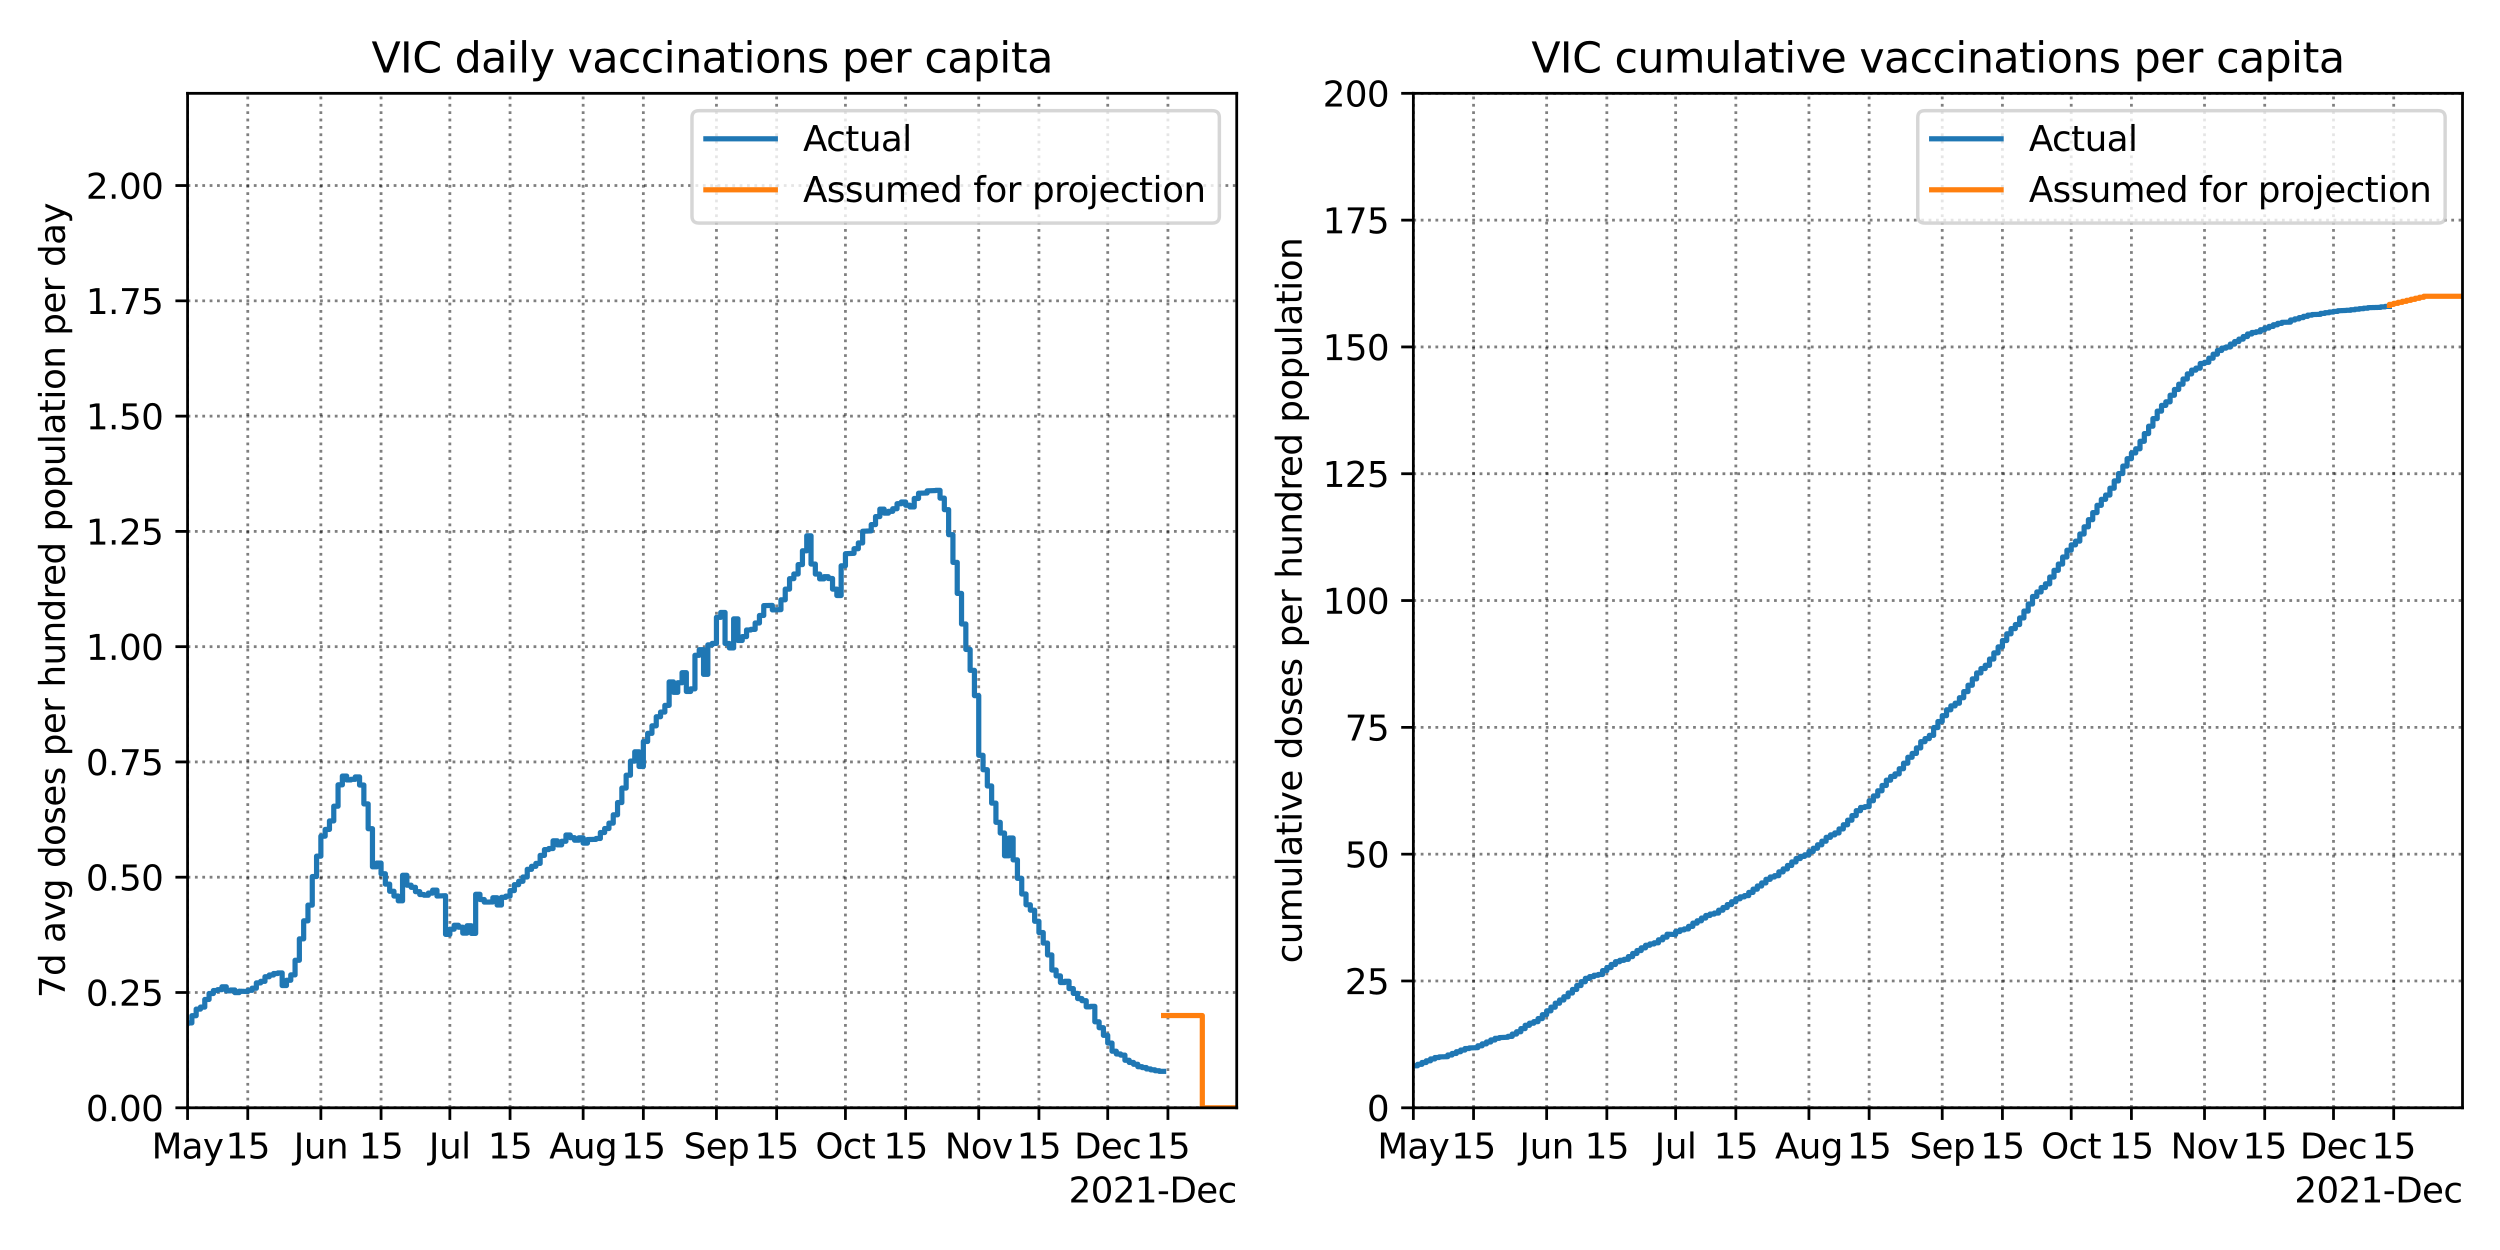 <?xml version="1.0" encoding="utf-8" standalone="no"?>
<!DOCTYPE svg PUBLIC "-//W3C//DTD SVG 1.1//EN"
  "http://www.w3.org/Graphics/SVG/1.1/DTD/svg11.dtd">
<svg height="360pt" version="1.1" viewBox="0 0 720 360" width="720pt" xmlns="http://www.w3.org/2000/svg" xmlns:xlink="http://www.w3.org/1999/xlink">
 <defs>
  <style type="text/css">*{stroke-linecap:butt;stroke-linejoin:round;}</style>
 </defs>
 <g id="figure_1">
  <g id="patch_1">
   <path d="M 0 360 
L 720 360 
L 720 0 
L 0 0 
z
" style="fill:#ffffff;"/>
  </g>
  <g id="axes_1">
   <g id="patch_2">
    <path d="M 54.02 319.04 
L 356.175 319.04 
L 356.175 26.88 
L 54.02 26.88 
z
" style="fill:#ffffff;"/>
   </g>
   <g id="matplotlib.axis_1">
    <g id="xtick_1">
     <g id="line2d_1">
      <path clip-path="url(#p6f0c4c7909)" d="M 54.02 319.04 
L 54.02 26.88 
" style="fill:none;stroke:#000000;stroke-dasharray:0.8,1.32;stroke-dashoffset:0;stroke-opacity:0.5;stroke-width:0.8;"/>
     </g>
     <g id="line2d_2">
      <defs>
       <path d="M 0 0 
L 0 3.5 
" id="m49c7ad4a68" style="stroke:#000000;stroke-width:0.8;"/>
      </defs>
      <g>
       <use style="stroke:#000000;stroke-width:0.8;" x="54.02" xlink:href="#m49c7ad4a68" y="319.04"/>
      </g>
     </g>
     <g id="text_1">
      <!-- May -->
      <g transform="translate(43.682 333.638)scale(0.1 -0.1)">
       <defs>
        <path d="M 628 4666 
L 1569 4666 
L 2759 1491 
L 3956 4666 
L 4897 4666 
L 4897 0 
L 4281 0 
L 4281 4097 
L 3078 897 
L 2444 897 
L 1241 4097 
L 1241 0 
L 628 0 
L 628 4666 
z
" id="DejaVuSans-4d" transform="scale(0.016)"/>
        <path d="M 2194 1759 
Q 1497 1759 1228 1600 
Q 959 1441 959 1056 
Q 959 750 1161 570 
Q 1363 391 1709 391 
Q 2188 391 2477 730 
Q 2766 1069 2766 1631 
L 2766 1759 
L 2194 1759 
z
M 3341 1997 
L 3341 0 
L 2766 0 
L 2766 531 
Q 2569 213 2275 61 
Q 1981 -91 1556 -91 
Q 1019 -91 701 211 
Q 384 513 384 1019 
Q 384 1609 779 1909 
Q 1175 2209 1959 2209 
L 2766 2209 
L 2766 2266 
Q 2766 2663 2505 2880 
Q 2244 3097 1772 3097 
Q 1472 3097 1187 3025 
Q 903 2953 641 2809 
L 641 3341 
Q 956 3463 1253 3523 
Q 1550 3584 1831 3584 
Q 2591 3584 2966 3190 
Q 3341 2797 3341 1997 
z
" id="DejaVuSans-61" transform="scale(0.016)"/>
        <path d="M 2059 -325 
Q 1816 -950 1584 -1140 
Q 1353 -1331 966 -1331 
L 506 -1331 
L 506 -850 
L 844 -850 
Q 1081 -850 1212 -737 
Q 1344 -625 1503 -206 
L 1606 56 
L 191 3500 
L 800 3500 
L 1894 763 
L 2988 3500 
L 3597 3500 
L 2059 -325 
z
" id="DejaVuSans-79" transform="scale(0.016)"/>
       </defs>
       <use xlink:href="#DejaVuSans-4d"/>
       <use x="86.279" xlink:href="#DejaVuSans-61"/>
       <use x="147.559" xlink:href="#DejaVuSans-79"/>
      </g>
     </g>
    </g>
    <g id="xtick_2">
     <g id="line2d_3">
      <path clip-path="url(#p6f0c4c7909)" d="M 71.357 319.04 
L 71.357 26.88 
" style="fill:none;stroke:#000000;stroke-dasharray:0.8,1.32;stroke-dashoffset:0;stroke-opacity:0.5;stroke-width:0.8;"/>
     </g>
     <g id="line2d_4">
      <g>
       <use style="stroke:#000000;stroke-width:0.8;" x="71.357" xlink:href="#m49c7ad4a68" y="319.04"/>
      </g>
     </g>
     <g id="text_2">
      <!-- 15 -->
      <g transform="translate(64.994 333.638)scale(0.1 -0.1)">
       <defs>
        <path d="M 794 531 
L 1825 531 
L 1825 4091 
L 703 3866 
L 703 4441 
L 1819 4666 
L 2450 4666 
L 2450 531 
L 3481 531 
L 3481 0 
L 794 0 
L 794 531 
z
" id="DejaVuSans-31" transform="scale(0.016)"/>
        <path d="M 691 4666 
L 3169 4666 
L 3169 4134 
L 1269 4134 
L 1269 2991 
Q 1406 3038 1543 3061 
Q 1681 3084 1819 3084 
Q 2600 3084 3056 2656 
Q 3513 2228 3513 1497 
Q 3513 744 3044 326 
Q 2575 -91 1722 -91 
Q 1428 -91 1123 -41 
Q 819 9 494 109 
L 494 744 
Q 775 591 1075 516 
Q 1375 441 1709 441 
Q 2250 441 2565 725 
Q 2881 1009 2881 1497 
Q 2881 1984 2565 2268 
Q 2250 2553 1709 2553 
Q 1456 2553 1204 2497 
Q 953 2441 691 2322 
L 691 4666 
z
" id="DejaVuSans-35" transform="scale(0.016)"/>
       </defs>
       <use xlink:href="#DejaVuSans-31"/>
       <use x="63.623" xlink:href="#DejaVuSans-35"/>
      </g>
     </g>
    </g>
    <g id="xtick_3">
     <g id="line2d_5">
      <path clip-path="url(#p6f0c4c7909)" d="M 92.409 319.04 
L 92.409 26.88 
" style="fill:none;stroke:#000000;stroke-dasharray:0.8,1.32;stroke-dashoffset:0;stroke-opacity:0.5;stroke-width:0.8;"/>
     </g>
     <g id="line2d_6">
      <g>
       <use style="stroke:#000000;stroke-width:0.8;" x="92.409" xlink:href="#m49c7ad4a68" y="319.04"/>
      </g>
     </g>
     <g id="text_3">
      <!-- Jun -->
      <g transform="translate(84.596 333.638)scale(0.1 -0.1)">
       <defs>
        <path d="M 628 4666 
L 1259 4666 
L 1259 325 
Q 1259 -519 939 -900 
Q 619 -1281 -91 -1281 
L -331 -1281 
L -331 -750 
L -134 -750 
Q 284 -750 456 -515 
Q 628 -281 628 325 
L 628 4666 
z
" id="DejaVuSans-4a" transform="scale(0.016)"/>
        <path d="M 544 1381 
L 544 3500 
L 1119 3500 
L 1119 1403 
Q 1119 906 1312 657 
Q 1506 409 1894 409 
Q 2359 409 2629 706 
Q 2900 1003 2900 1516 
L 2900 3500 
L 3475 3500 
L 3475 0 
L 2900 0 
L 2900 538 
Q 2691 219 2414 64 
Q 2138 -91 1772 -91 
Q 1169 -91 856 284 
Q 544 659 544 1381 
z
M 1991 3584 
L 1991 3584 
z
" id="DejaVuSans-75" transform="scale(0.016)"/>
        <path d="M 3513 2113 
L 3513 0 
L 2938 0 
L 2938 2094 
Q 2938 2591 2744 2837 
Q 2550 3084 2163 3084 
Q 1697 3084 1428 2787 
Q 1159 2491 1159 1978 
L 1159 0 
L 581 0 
L 581 3500 
L 1159 3500 
L 1159 2956 
Q 1366 3272 1645 3428 
Q 1925 3584 2291 3584 
Q 2894 3584 3203 3211 
Q 3513 2838 3513 2113 
z
" id="DejaVuSans-6e" transform="scale(0.016)"/>
       </defs>
       <use xlink:href="#DejaVuSans-4a"/>
       <use x="29.492" xlink:href="#DejaVuSans-75"/>
       <use x="92.871" xlink:href="#DejaVuSans-6e"/>
      </g>
     </g>
    </g>
    <g id="xtick_4">
     <g id="line2d_7">
      <path clip-path="url(#p6f0c4c7909)" d="M 109.745 319.04 
L 109.745 26.88 
" style="fill:none;stroke:#000000;stroke-dasharray:0.8,1.32;stroke-dashoffset:0;stroke-opacity:0.5;stroke-width:0.8;"/>
     </g>
     <g id="line2d_8">
      <g>
       <use style="stroke:#000000;stroke-width:0.8;" x="109.745" xlink:href="#m49c7ad4a68" y="319.04"/>
      </g>
     </g>
     <g id="text_4">
      <!-- 15 -->
      <g transform="translate(103.383 333.638)scale(0.1 -0.1)">
       <use xlink:href="#DejaVuSans-31"/>
       <use x="63.623" xlink:href="#DejaVuSans-35"/>
      </g>
     </g>
    </g>
    <g id="xtick_5">
     <g id="line2d_9">
      <path clip-path="url(#p6f0c4c7909)" d="M 129.559 319.04 
L 129.559 26.88 
" style="fill:none;stroke:#000000;stroke-dasharray:0.8,1.32;stroke-dashoffset:0;stroke-opacity:0.5;stroke-width:0.8;"/>
     </g>
     <g id="line2d_10">
      <g>
       <use style="stroke:#000000;stroke-width:0.8;" x="129.559" xlink:href="#m49c7ad4a68" y="319.04"/>
      </g>
     </g>
     <g id="text_5">
      <!-- Jul -->
      <g transform="translate(123.526 333.638)scale(0.1 -0.1)">
       <defs>
        <path d="M 603 4863 
L 1178 4863 
L 1178 0 
L 603 0 
L 603 4863 
z
" id="DejaVuSans-6c" transform="scale(0.016)"/>
       </defs>
       <use xlink:href="#DejaVuSans-4a"/>
       <use x="29.492" xlink:href="#DejaVuSans-75"/>
       <use x="92.871" xlink:href="#DejaVuSans-6c"/>
      </g>
     </g>
    </g>
    <g id="xtick_6">
     <g id="line2d_11">
      <path clip-path="url(#p6f0c4c7909)" d="M 146.896 319.04 
L 146.896 26.88 
" style="fill:none;stroke:#000000;stroke-dasharray:0.8,1.32;stroke-dashoffset:0;stroke-opacity:0.5;stroke-width:0.8;"/>
     </g>
     <g id="line2d_12">
      <g>
       <use style="stroke:#000000;stroke-width:0.8;" x="146.896" xlink:href="#m49c7ad4a68" y="319.04"/>
      </g>
     </g>
     <g id="text_6">
      <!-- 15 -->
      <g transform="translate(140.533 333.638)scale(0.1 -0.1)">
       <use xlink:href="#DejaVuSans-31"/>
       <use x="63.623" xlink:href="#DejaVuSans-35"/>
      </g>
     </g>
    </g>
    <g id="xtick_7">
     <g id="line2d_13">
      <path clip-path="url(#p6f0c4c7909)" d="M 167.947 319.04 
L 167.947 26.88 
" style="fill:none;stroke:#000000;stroke-dasharray:0.8,1.32;stroke-dashoffset:0;stroke-opacity:0.5;stroke-width:0.8;"/>
     </g>
     <g id="line2d_14">
      <g>
       <use style="stroke:#000000;stroke-width:0.8;" x="167.947" xlink:href="#m49c7ad4a68" y="319.04"/>
      </g>
     </g>
     <g id="text_7">
      <!-- Aug -->
      <g transform="translate(158.184 333.638)scale(0.1 -0.1)">
       <defs>
        <path d="M 2188 4044 
L 1331 1722 
L 3047 1722 
L 2188 4044 
z
M 1831 4666 
L 2547 4666 
L 4325 0 
L 3669 0 
L 3244 1197 
L 1141 1197 
L 716 0 
L 50 0 
L 1831 4666 
z
" id="DejaVuSans-41" transform="scale(0.016)"/>
        <path d="M 2906 1791 
Q 2906 2416 2648 2759 
Q 2391 3103 1925 3103 
Q 1463 3103 1205 2759 
Q 947 2416 947 1791 
Q 947 1169 1205 825 
Q 1463 481 1925 481 
Q 2391 481 2648 825 
Q 2906 1169 2906 1791 
z
M 3481 434 
Q 3481 -459 3084 -895 
Q 2688 -1331 1869 -1331 
Q 1566 -1331 1297 -1286 
Q 1028 -1241 775 -1147 
L 775 -588 
Q 1028 -725 1275 -790 
Q 1522 -856 1778 -856 
Q 2344 -856 2625 -561 
Q 2906 -266 2906 331 
L 2906 616 
Q 2728 306 2450 153 
Q 2172 0 1784 0 
Q 1141 0 747 490 
Q 353 981 353 1791 
Q 353 2603 747 3093 
Q 1141 3584 1784 3584 
Q 2172 3584 2450 3431 
Q 2728 3278 2906 2969 
L 2906 3500 
L 3481 3500 
L 3481 434 
z
" id="DejaVuSans-67" transform="scale(0.016)"/>
       </defs>
       <use xlink:href="#DejaVuSans-41"/>
       <use x="68.408" xlink:href="#DejaVuSans-75"/>
       <use x="131.787" xlink:href="#DejaVuSans-67"/>
      </g>
     </g>
    </g>
    <g id="xtick_8">
     <g id="line2d_15">
      <path clip-path="url(#p6f0c4c7909)" d="M 185.284 319.04 
L 185.284 26.88 
" style="fill:none;stroke:#000000;stroke-dasharray:0.8,1.32;stroke-dashoffset:0;stroke-opacity:0.5;stroke-width:0.8;"/>
     </g>
     <g id="line2d_16">
      <g>
       <use style="stroke:#000000;stroke-width:0.8;" x="185.284" xlink:href="#m49c7ad4a68" y="319.04"/>
      </g>
     </g>
     <g id="text_8">
      <!-- 15 -->
      <g transform="translate(178.922 333.638)scale(0.1 -0.1)">
       <use xlink:href="#DejaVuSans-31"/>
       <use x="63.623" xlink:href="#DejaVuSans-35"/>
      </g>
     </g>
    </g>
    <g id="xtick_9">
     <g id="line2d_17">
      <path clip-path="url(#p6f0c4c7909)" d="M 206.336 319.04 
L 206.336 26.88 
" style="fill:none;stroke:#000000;stroke-dasharray:0.8,1.32;stroke-dashoffset:0;stroke-opacity:0.5;stroke-width:0.8;"/>
     </g>
     <g id="line2d_18">
      <g>
       <use style="stroke:#000000;stroke-width:0.8;" x="206.336" xlink:href="#m49c7ad4a68" y="319.04"/>
      </g>
     </g>
     <g id="text_9">
      <!-- Sep -->
      <g transform="translate(196.911 333.638)scale(0.1 -0.1)">
       <defs>
        <path d="M 3425 4513 
L 3425 3897 
Q 3066 4069 2747 4153 
Q 2428 4238 2131 4238 
Q 1616 4238 1336 4038 
Q 1056 3838 1056 3469 
Q 1056 3159 1242 3001 
Q 1428 2844 1947 2747 
L 2328 2669 
Q 3034 2534 3370 2195 
Q 3706 1856 3706 1288 
Q 3706 609 3251 259 
Q 2797 -91 1919 -91 
Q 1588 -91 1214 -16 
Q 841 59 441 206 
L 441 856 
Q 825 641 1194 531 
Q 1563 422 1919 422 
Q 2459 422 2753 634 
Q 3047 847 3047 1241 
Q 3047 1584 2836 1778 
Q 2625 1972 2144 2069 
L 1759 2144 
Q 1053 2284 737 2584 
Q 422 2884 422 3419 
Q 422 4038 858 4394 
Q 1294 4750 2059 4750 
Q 2388 4750 2728 4690 
Q 3069 4631 3425 4513 
z
" id="DejaVuSans-53" transform="scale(0.016)"/>
        <path d="M 3597 1894 
L 3597 1613 
L 953 1613 
Q 991 1019 1311 708 
Q 1631 397 2203 397 
Q 2534 397 2845 478 
Q 3156 559 3463 722 
L 3463 178 
Q 3153 47 2828 -22 
Q 2503 -91 2169 -91 
Q 1331 -91 842 396 
Q 353 884 353 1716 
Q 353 2575 817 3079 
Q 1281 3584 2069 3584 
Q 2775 3584 3186 3129 
Q 3597 2675 3597 1894 
z
M 3022 2063 
Q 3016 2534 2758 2815 
Q 2500 3097 2075 3097 
Q 1594 3097 1305 2825 
Q 1016 2553 972 2059 
L 3022 2063 
z
" id="DejaVuSans-65" transform="scale(0.016)"/>
        <path d="M 1159 525 
L 1159 -1331 
L 581 -1331 
L 581 3500 
L 1159 3500 
L 1159 2969 
Q 1341 3281 1617 3432 
Q 1894 3584 2278 3584 
Q 2916 3584 3314 3078 
Q 3713 2572 3713 1747 
Q 3713 922 3314 415 
Q 2916 -91 2278 -91 
Q 1894 -91 1617 61 
Q 1341 213 1159 525 
z
M 3116 1747 
Q 3116 2381 2855 2742 
Q 2594 3103 2138 3103 
Q 1681 3103 1420 2742 
Q 1159 2381 1159 1747 
Q 1159 1113 1420 752 
Q 1681 391 2138 391 
Q 2594 391 2855 752 
Q 3116 1113 3116 1747 
z
" id="DejaVuSans-70" transform="scale(0.016)"/>
       </defs>
       <use xlink:href="#DejaVuSans-53"/>
       <use x="63.477" xlink:href="#DejaVuSans-65"/>
       <use x="125" xlink:href="#DejaVuSans-70"/>
      </g>
     </g>
    </g>
    <g id="xtick_10">
     <g id="line2d_19">
      <path clip-path="url(#p6f0c4c7909)" d="M 223.673 319.04 
L 223.673 26.88 
" style="fill:none;stroke:#000000;stroke-dasharray:0.8,1.32;stroke-dashoffset:0;stroke-opacity:0.5;stroke-width:0.8;"/>
     </g>
     <g id="line2d_20">
      <g>
       <use style="stroke:#000000;stroke-width:0.8;" x="223.673" xlink:href="#m49c7ad4a68" y="319.04"/>
      </g>
     </g>
     <g id="text_10">
      <!-- 15 -->
      <g transform="translate(217.31 333.638)scale(0.1 -0.1)">
       <use xlink:href="#DejaVuSans-31"/>
       <use x="63.623" xlink:href="#DejaVuSans-35"/>
      </g>
     </g>
    </g>
    <g id="xtick_11">
     <g id="line2d_21">
      <path clip-path="url(#p6f0c4c7909)" d="M 243.486 319.04 
L 243.486 26.88 
" style="fill:none;stroke:#000000;stroke-dasharray:0.8,1.32;stroke-dashoffset:0;stroke-opacity:0.5;stroke-width:0.8;"/>
     </g>
     <g id="line2d_22">
      <g>
       <use style="stroke:#000000;stroke-width:0.8;" x="243.486" xlink:href="#m49c7ad4a68" y="319.04"/>
      </g>
     </g>
     <g id="text_11">
      <!-- Oct -->
      <g transform="translate(234.841 333.638)scale(0.1 -0.1)">
       <defs>
        <path d="M 2522 4238 
Q 1834 4238 1429 3725 
Q 1025 3213 1025 2328 
Q 1025 1447 1429 934 
Q 1834 422 2522 422 
Q 3209 422 3611 934 
Q 4013 1447 4013 2328 
Q 4013 3213 3611 3725 
Q 3209 4238 2522 4238 
z
M 2522 4750 
Q 3503 4750 4090 4092 
Q 4678 3434 4678 2328 
Q 4678 1225 4090 567 
Q 3503 -91 2522 -91 
Q 1538 -91 948 565 
Q 359 1222 359 2328 
Q 359 3434 948 4092 
Q 1538 4750 2522 4750 
z
" id="DejaVuSans-4f" transform="scale(0.016)"/>
        <path d="M 3122 3366 
L 3122 2828 
Q 2878 2963 2633 3030 
Q 2388 3097 2138 3097 
Q 1578 3097 1268 2742 
Q 959 2388 959 1747 
Q 959 1106 1268 751 
Q 1578 397 2138 397 
Q 2388 397 2633 464 
Q 2878 531 3122 666 
L 3122 134 
Q 2881 22 2623 -34 
Q 2366 -91 2075 -91 
Q 1284 -91 818 406 
Q 353 903 353 1747 
Q 353 2603 823 3093 
Q 1294 3584 2113 3584 
Q 2378 3584 2631 3529 
Q 2884 3475 3122 3366 
z
" id="DejaVuSans-63" transform="scale(0.016)"/>
        <path d="M 1172 4494 
L 1172 3500 
L 2356 3500 
L 2356 3053 
L 1172 3053 
L 1172 1153 
Q 1172 725 1289 603 
Q 1406 481 1766 481 
L 2356 481 
L 2356 0 
L 1766 0 
Q 1100 0 847 248 
Q 594 497 594 1153 
L 594 3053 
L 172 3053 
L 172 3500 
L 594 3500 
L 594 4494 
L 1172 4494 
z
" id="DejaVuSans-74" transform="scale(0.016)"/>
       </defs>
       <use xlink:href="#DejaVuSans-4f"/>
       <use x="78.711" xlink:href="#DejaVuSans-63"/>
       <use x="133.691" xlink:href="#DejaVuSans-74"/>
      </g>
     </g>
    </g>
    <g id="xtick_12">
     <g id="line2d_23">
      <path clip-path="url(#p6f0c4c7909)" d="M 260.823 319.04 
L 260.823 26.88 
" style="fill:none;stroke:#000000;stroke-dasharray:0.8,1.32;stroke-dashoffset:0;stroke-opacity:0.5;stroke-width:0.8;"/>
     </g>
     <g id="line2d_24">
      <g>
       <use style="stroke:#000000;stroke-width:0.8;" x="260.823" xlink:href="#m49c7ad4a68" y="319.04"/>
      </g>
     </g>
     <g id="text_12">
      <!-- 15 -->
      <g transform="translate(254.46 333.638)scale(0.1 -0.1)">
       <use xlink:href="#DejaVuSans-31"/>
       <use x="63.623" xlink:href="#DejaVuSans-35"/>
      </g>
     </g>
    </g>
    <g id="xtick_13">
     <g id="line2d_25">
      <path clip-path="url(#p6f0c4c7909)" d="M 281.875 319.04 
L 281.875 26.88 
" style="fill:none;stroke:#000000;stroke-dasharray:0.8,1.32;stroke-dashoffset:0;stroke-opacity:0.5;stroke-width:0.8;"/>
     </g>
     <g id="line2d_26">
      <g>
       <use style="stroke:#000000;stroke-width:0.8;" x="281.875" xlink:href="#m49c7ad4a68" y="319.04"/>
      </g>
     </g>
     <g id="text_13">
      <!-- Nov -->
      <g transform="translate(272.115 333.638)scale(0.1 -0.1)">
       <defs>
        <path d="M 628 4666 
L 1478 4666 
L 3547 763 
L 3547 4666 
L 4159 4666 
L 4159 0 
L 3309 0 
L 1241 3903 
L 1241 0 
L 628 0 
L 628 4666 
z
" id="DejaVuSans-4e" transform="scale(0.016)"/>
        <path d="M 1959 3097 
Q 1497 3097 1228 2736 
Q 959 2375 959 1747 
Q 959 1119 1226 758 
Q 1494 397 1959 397 
Q 2419 397 2687 759 
Q 2956 1122 2956 1747 
Q 2956 2369 2687 2733 
Q 2419 3097 1959 3097 
z
M 1959 3584 
Q 2709 3584 3137 3096 
Q 3566 2609 3566 1747 
Q 3566 888 3137 398 
Q 2709 -91 1959 -91 
Q 1206 -91 779 398 
Q 353 888 353 1747 
Q 353 2609 779 3096 
Q 1206 3584 1959 3584 
z
" id="DejaVuSans-6f" transform="scale(0.016)"/>
        <path d="M 191 3500 
L 800 3500 
L 1894 563 
L 2988 3500 
L 3597 3500 
L 2284 0 
L 1503 0 
L 191 3500 
z
" id="DejaVuSans-76" transform="scale(0.016)"/>
       </defs>
       <use xlink:href="#DejaVuSans-4e"/>
       <use x="74.805" xlink:href="#DejaVuSans-6f"/>
       <use x="135.986" xlink:href="#DejaVuSans-76"/>
      </g>
     </g>
    </g>
    <g id="xtick_14">
     <g id="line2d_27">
      <path clip-path="url(#p6f0c4c7909)" d="M 299.211 319.04 
L 299.211 26.88 
" style="fill:none;stroke:#000000;stroke-dasharray:0.8,1.32;stroke-dashoffset:0;stroke-opacity:0.5;stroke-width:0.8;"/>
     </g>
     <g id="line2d_28">
      <g>
       <use style="stroke:#000000;stroke-width:0.8;" x="299.211" xlink:href="#m49c7ad4a68" y="319.04"/>
      </g>
     </g>
     <g id="text_14">
      <!-- 15 -->
      <g transform="translate(292.849 333.638)scale(0.1 -0.1)">
       <use xlink:href="#DejaVuSans-31"/>
       <use x="63.623" xlink:href="#DejaVuSans-35"/>
      </g>
     </g>
    </g>
    <g id="xtick_15">
     <g id="line2d_29">
      <path clip-path="url(#p6f0c4c7909)" d="M 319.025 319.04 
L 319.025 26.88 
" style="fill:none;stroke:#000000;stroke-dasharray:0.8,1.32;stroke-dashoffset:0;stroke-opacity:0.5;stroke-width:0.8;"/>
     </g>
     <g id="line2d_30">
      <g>
       <use style="stroke:#000000;stroke-width:0.8;" x="319.025" xlink:href="#m49c7ad4a68" y="319.04"/>
      </g>
     </g>
     <g id="text_15">
      <!-- Dec -->
      <g transform="translate(309.349 333.638)scale(0.1 -0.1)">
       <defs>
        <path d="M 1259 4147 
L 1259 519 
L 2022 519 
Q 2988 519 3436 956 
Q 3884 1394 3884 2338 
Q 3884 3275 3436 3711 
Q 2988 4147 2022 4147 
L 1259 4147 
z
M 628 4666 
L 1925 4666 
Q 3281 4666 3915 4102 
Q 4550 3538 4550 2338 
Q 4550 1131 3912 565 
Q 3275 0 1925 0 
L 628 0 
L 628 4666 
z
" id="DejaVuSans-44" transform="scale(0.016)"/>
       </defs>
       <use xlink:href="#DejaVuSans-44"/>
       <use x="77.002" xlink:href="#DejaVuSans-65"/>
       <use x="138.525" xlink:href="#DejaVuSans-63"/>
      </g>
     </g>
    </g>
    <g id="xtick_16">
     <g id="line2d_31">
      <path clip-path="url(#p6f0c4c7909)" d="M 336.362 319.04 
L 336.362 26.88 
" style="fill:none;stroke:#000000;stroke-dasharray:0.8,1.32;stroke-dashoffset:0;stroke-opacity:0.5;stroke-width:0.8;"/>
     </g>
     <g id="line2d_32">
      <g>
       <use style="stroke:#000000;stroke-width:0.8;" x="336.362" xlink:href="#m49c7ad4a68" y="319.04"/>
      </g>
     </g>
     <g id="text_16">
      <!-- 15 -->
      <g transform="translate(329.999 333.638)scale(0.1 -0.1)">
       <use xlink:href="#DejaVuSans-31"/>
       <use x="63.623" xlink:href="#DejaVuSans-35"/>
      </g>
     </g>
    </g>
    <g id="text_17">
     <!-- 2021-Dec -->
     <g transform="translate(307.766 346.317)scale(0.1 -0.1)">
      <defs>
       <path d="M 1228 531 
L 3431 531 
L 3431 0 
L 469 0 
L 469 531 
Q 828 903 1448 1529 
Q 2069 2156 2228 2338 
Q 2531 2678 2651 2914 
Q 2772 3150 2772 3378 
Q 2772 3750 2511 3984 
Q 2250 4219 1831 4219 
Q 1534 4219 1204 4116 
Q 875 4013 500 3803 
L 500 4441 
Q 881 4594 1212 4672 
Q 1544 4750 1819 4750 
Q 2544 4750 2975 4387 
Q 3406 4025 3406 3419 
Q 3406 3131 3298 2873 
Q 3191 2616 2906 2266 
Q 2828 2175 2409 1742 
Q 1991 1309 1228 531 
z
" id="DejaVuSans-32" transform="scale(0.016)"/>
       <path d="M 2034 4250 
Q 1547 4250 1301 3770 
Q 1056 3291 1056 2328 
Q 1056 1369 1301 889 
Q 1547 409 2034 409 
Q 2525 409 2770 889 
Q 3016 1369 3016 2328 
Q 3016 3291 2770 3770 
Q 2525 4250 2034 4250 
z
M 2034 4750 
Q 2819 4750 3233 4129 
Q 3647 3509 3647 2328 
Q 3647 1150 3233 529 
Q 2819 -91 2034 -91 
Q 1250 -91 836 529 
Q 422 1150 422 2328 
Q 422 3509 836 4129 
Q 1250 4750 2034 4750 
z
" id="DejaVuSans-30" transform="scale(0.016)"/>
       <path d="M 313 2009 
L 1997 2009 
L 1997 1497 
L 313 1497 
L 313 2009 
z
" id="DejaVuSans-2d" transform="scale(0.016)"/>
      </defs>
      <use xlink:href="#DejaVuSans-32"/>
      <use x="63.623" xlink:href="#DejaVuSans-30"/>
      <use x="127.246" xlink:href="#DejaVuSans-32"/>
      <use x="190.869" xlink:href="#DejaVuSans-31"/>
      <use x="254.492" xlink:href="#DejaVuSans-2d"/>
      <use x="290.576" xlink:href="#DejaVuSans-44"/>
      <use x="367.578" xlink:href="#DejaVuSans-65"/>
      <use x="429.102" xlink:href="#DejaVuSans-63"/>
     </g>
    </g>
   </g>
   <g id="matplotlib.axis_2">
    <g id="ytick_1">
     <g id="line2d_33">
      <path clip-path="url(#p6f0c4c7909)" d="M 54.02 319.04 
L 356.175 319.04 
" style="fill:none;stroke:#000000;stroke-dasharray:0.8,1.32;stroke-dashoffset:0;stroke-opacity:0.5;stroke-width:0.8;"/>
     </g>
     <g id="line2d_34">
      <defs>
       <path d="M 0 0 
L -3.5 0 
" id="m1398ecf059" style="stroke:#000000;stroke-width:0.8;"/>
      </defs>
      <g>
       <use style="stroke:#000000;stroke-width:0.8;" x="54.02" xlink:href="#m1398ecf059" y="319.04"/>
      </g>
     </g>
     <g id="text_18">
      <!-- 0.00 -->
      <g transform="translate(24.754 322.839)scale(0.1 -0.1)">
       <defs>
        <path d="M 684 794 
L 1344 794 
L 1344 0 
L 684 0 
L 684 794 
z
" id="DejaVuSans-2e" transform="scale(0.016)"/>
       </defs>
       <use xlink:href="#DejaVuSans-30"/>
       <use x="63.623" xlink:href="#DejaVuSans-2e"/>
       <use x="95.41" xlink:href="#DejaVuSans-30"/>
       <use x="159.033" xlink:href="#DejaVuSans-30"/>
      </g>
     </g>
    </g>
    <g id="ytick_2">
     <g id="line2d_35">
      <path clip-path="url(#p6f0c4c7909)" d="M 54.02 285.84 
L 356.175 285.84 
" style="fill:none;stroke:#000000;stroke-dasharray:0.8,1.32;stroke-dashoffset:0;stroke-opacity:0.5;stroke-width:0.8;"/>
     </g>
     <g id="line2d_36">
      <g>
       <use style="stroke:#000000;stroke-width:0.8;" x="54.02" xlink:href="#m1398ecf059" y="285.84"/>
      </g>
     </g>
     <g id="text_19">
      <!-- 0.25 -->
      <g transform="translate(24.754 289.639)scale(0.1 -0.1)">
       <use xlink:href="#DejaVuSans-30"/>
       <use x="63.623" xlink:href="#DejaVuSans-2e"/>
       <use x="95.41" xlink:href="#DejaVuSans-32"/>
       <use x="159.033" xlink:href="#DejaVuSans-35"/>
      </g>
     </g>
    </g>
    <g id="ytick_3">
     <g id="line2d_37">
      <path clip-path="url(#p6f0c4c7909)" d="M 54.02 252.64 
L 356.175 252.64 
" style="fill:none;stroke:#000000;stroke-dasharray:0.8,1.32;stroke-dashoffset:0;stroke-opacity:0.5;stroke-width:0.8;"/>
     </g>
     <g id="line2d_38">
      <g>
       <use style="stroke:#000000;stroke-width:0.8;" x="54.02" xlink:href="#m1398ecf059" y="252.64"/>
      </g>
     </g>
     <g id="text_20">
      <!-- 0.50 -->
      <g transform="translate(24.754 256.439)scale(0.1 -0.1)">
       <use xlink:href="#DejaVuSans-30"/>
       <use x="63.623" xlink:href="#DejaVuSans-2e"/>
       <use x="95.41" xlink:href="#DejaVuSans-35"/>
       <use x="159.033" xlink:href="#DejaVuSans-30"/>
      </g>
     </g>
    </g>
    <g id="ytick_4">
     <g id="line2d_39">
      <path clip-path="url(#p6f0c4c7909)" d="M 54.02 219.44 
L 356.175 219.44 
" style="fill:none;stroke:#000000;stroke-dasharray:0.8,1.32;stroke-dashoffset:0;stroke-opacity:0.5;stroke-width:0.8;"/>
     </g>
     <g id="line2d_40">
      <g>
       <use style="stroke:#000000;stroke-width:0.8;" x="54.02" xlink:href="#m1398ecf059" y="219.44"/>
      </g>
     </g>
     <g id="text_21">
      <!-- 0.75 -->
      <g transform="translate(24.754 223.239)scale(0.1 -0.1)">
       <defs>
        <path d="M 525 4666 
L 3525 4666 
L 3525 4397 
L 1831 0 
L 1172 0 
L 2766 4134 
L 525 4134 
L 525 4666 
z
" id="DejaVuSans-37" transform="scale(0.016)"/>
       </defs>
       <use xlink:href="#DejaVuSans-30"/>
       <use x="63.623" xlink:href="#DejaVuSans-2e"/>
       <use x="95.41" xlink:href="#DejaVuSans-37"/>
       <use x="159.033" xlink:href="#DejaVuSans-35"/>
      </g>
     </g>
    </g>
    <g id="ytick_5">
     <g id="line2d_41">
      <path clip-path="url(#p6f0c4c7909)" d="M 54.02 186.24 
L 356.175 186.24 
" style="fill:none;stroke:#000000;stroke-dasharray:0.8,1.32;stroke-dashoffset:0;stroke-opacity:0.5;stroke-width:0.8;"/>
     </g>
     <g id="line2d_42">
      <g>
       <use style="stroke:#000000;stroke-width:0.8;" x="54.02" xlink:href="#m1398ecf059" y="186.24"/>
      </g>
     </g>
     <g id="text_22">
      <!-- 1.00 -->
      <g transform="translate(24.754 190.039)scale(0.1 -0.1)">
       <use xlink:href="#DejaVuSans-31"/>
       <use x="63.623" xlink:href="#DejaVuSans-2e"/>
       <use x="95.41" xlink:href="#DejaVuSans-30"/>
       <use x="159.033" xlink:href="#DejaVuSans-30"/>
      </g>
     </g>
    </g>
    <g id="ytick_6">
     <g id="line2d_43">
      <path clip-path="url(#p6f0c4c7909)" d="M 54.02 153.04 
L 356.175 153.04 
" style="fill:none;stroke:#000000;stroke-dasharray:0.8,1.32;stroke-dashoffset:0;stroke-opacity:0.5;stroke-width:0.8;"/>
     </g>
     <g id="line2d_44">
      <g>
       <use style="stroke:#000000;stroke-width:0.8;" x="54.02" xlink:href="#m1398ecf059" y="153.04"/>
      </g>
     </g>
     <g id="text_23">
      <!-- 1.25 -->
      <g transform="translate(24.754 156.839)scale(0.1 -0.1)">
       <use xlink:href="#DejaVuSans-31"/>
       <use x="63.623" xlink:href="#DejaVuSans-2e"/>
       <use x="95.41" xlink:href="#DejaVuSans-32"/>
       <use x="159.033" xlink:href="#DejaVuSans-35"/>
      </g>
     </g>
    </g>
    <g id="ytick_7">
     <g id="line2d_45">
      <path clip-path="url(#p6f0c4c7909)" d="M 54.02 119.84 
L 356.175 119.84 
" style="fill:none;stroke:#000000;stroke-dasharray:0.8,1.32;stroke-dashoffset:0;stroke-opacity:0.5;stroke-width:0.8;"/>
     </g>
     <g id="line2d_46">
      <g>
       <use style="stroke:#000000;stroke-width:0.8;" x="54.02" xlink:href="#m1398ecf059" y="119.84"/>
      </g>
     </g>
     <g id="text_24">
      <!-- 1.50 -->
      <g transform="translate(24.754 123.639)scale(0.1 -0.1)">
       <use xlink:href="#DejaVuSans-31"/>
       <use x="63.623" xlink:href="#DejaVuSans-2e"/>
       <use x="95.41" xlink:href="#DejaVuSans-35"/>
       <use x="159.033" xlink:href="#DejaVuSans-30"/>
      </g>
     </g>
    </g>
    <g id="ytick_8">
     <g id="line2d_47">
      <path clip-path="url(#p6f0c4c7909)" d="M 54.02 86.64 
L 356.175 86.64 
" style="fill:none;stroke:#000000;stroke-dasharray:0.8,1.32;stroke-dashoffset:0;stroke-opacity:0.5;stroke-width:0.8;"/>
     </g>
     <g id="line2d_48">
      <g>
       <use style="stroke:#000000;stroke-width:0.8;" x="54.02" xlink:href="#m1398ecf059" y="86.64"/>
      </g>
     </g>
     <g id="text_25">
      <!-- 1.75 -->
      <g transform="translate(24.754 90.439)scale(0.1 -0.1)">
       <use xlink:href="#DejaVuSans-31"/>
       <use x="63.623" xlink:href="#DejaVuSans-2e"/>
       <use x="95.41" xlink:href="#DejaVuSans-37"/>
       <use x="159.033" xlink:href="#DejaVuSans-35"/>
      </g>
     </g>
    </g>
    <g id="ytick_9">
     <g id="line2d_49">
      <path clip-path="url(#p6f0c4c7909)" d="M 54.02 53.44 
L 356.175 53.44 
" style="fill:none;stroke:#000000;stroke-dasharray:0.8,1.32;stroke-dashoffset:0;stroke-opacity:0.5;stroke-width:0.8;"/>
     </g>
     <g id="line2d_50">
      <g>
       <use style="stroke:#000000;stroke-width:0.8;" x="54.02" xlink:href="#m1398ecf059" y="53.44"/>
      </g>
     </g>
     <g id="text_26">
      <!-- 2.00 -->
      <g transform="translate(24.754 57.239)scale(0.1 -0.1)">
       <use xlink:href="#DejaVuSans-32"/>
       <use x="63.623" xlink:href="#DejaVuSans-2e"/>
       <use x="95.41" xlink:href="#DejaVuSans-30"/>
       <use x="159.033" xlink:href="#DejaVuSans-30"/>
      </g>
     </g>
    </g>
    <g id="text_27">
     <!-- 7d avg doses per hundred population per day -->
     <g transform="translate(18.675 287.447)rotate(-90)scale(0.1 -0.1)">
      <defs>
       <path d="M 2906 2969 
L 2906 4863 
L 3481 4863 
L 3481 0 
L 2906 0 
L 2906 525 
Q 2725 213 2448 61 
Q 2172 -91 1784 -91 
Q 1150 -91 751 415 
Q 353 922 353 1747 
Q 353 2572 751 3078 
Q 1150 3584 1784 3584 
Q 2172 3584 2448 3432 
Q 2725 3281 2906 2969 
z
M 947 1747 
Q 947 1113 1208 752 
Q 1469 391 1925 391 
Q 2381 391 2643 752 
Q 2906 1113 2906 1747 
Q 2906 2381 2643 2742 
Q 2381 3103 1925 3103 
Q 1469 3103 1208 2742 
Q 947 2381 947 1747 
z
" id="DejaVuSans-64" transform="scale(0.016)"/>
       <path id="DejaVuSans-20" transform="scale(0.016)"/>
       <path d="M 2834 3397 
L 2834 2853 
Q 2591 2978 2328 3040 
Q 2066 3103 1784 3103 
Q 1356 3103 1142 2972 
Q 928 2841 928 2578 
Q 928 2378 1081 2264 
Q 1234 2150 1697 2047 
L 1894 2003 
Q 2506 1872 2764 1633 
Q 3022 1394 3022 966 
Q 3022 478 2636 193 
Q 2250 -91 1575 -91 
Q 1294 -91 989 -36 
Q 684 19 347 128 
L 347 722 
Q 666 556 975 473 
Q 1284 391 1588 391 
Q 1994 391 2212 530 
Q 2431 669 2431 922 
Q 2431 1156 2273 1281 
Q 2116 1406 1581 1522 
L 1381 1569 
Q 847 1681 609 1914 
Q 372 2147 372 2553 
Q 372 3047 722 3315 
Q 1072 3584 1716 3584 
Q 2034 3584 2315 3537 
Q 2597 3491 2834 3397 
z
" id="DejaVuSans-73" transform="scale(0.016)"/>
       <path d="M 2631 2963 
Q 2534 3019 2420 3045 
Q 2306 3072 2169 3072 
Q 1681 3072 1420 2755 
Q 1159 2438 1159 1844 
L 1159 0 
L 581 0 
L 581 3500 
L 1159 3500 
L 1159 2956 
Q 1341 3275 1631 3429 
Q 1922 3584 2338 3584 
Q 2397 3584 2469 3576 
Q 2541 3569 2628 3553 
L 2631 2963 
z
" id="DejaVuSans-72" transform="scale(0.016)"/>
       <path d="M 3513 2113 
L 3513 0 
L 2938 0 
L 2938 2094 
Q 2938 2591 2744 2837 
Q 2550 3084 2163 3084 
Q 1697 3084 1428 2787 
Q 1159 2491 1159 1978 
L 1159 0 
L 581 0 
L 581 4863 
L 1159 4863 
L 1159 2956 
Q 1366 3272 1645 3428 
Q 1925 3584 2291 3584 
Q 2894 3584 3203 3211 
Q 3513 2838 3513 2113 
z
" id="DejaVuSans-68" transform="scale(0.016)"/>
       <path d="M 603 3500 
L 1178 3500 
L 1178 0 
L 603 0 
L 603 3500 
z
M 603 4863 
L 1178 4863 
L 1178 4134 
L 603 4134 
L 603 4863 
z
" id="DejaVuSans-69" transform="scale(0.016)"/>
      </defs>
      <use xlink:href="#DejaVuSans-37"/>
      <use x="63.623" xlink:href="#DejaVuSans-64"/>
      <use x="127.1" xlink:href="#DejaVuSans-20"/>
      <use x="158.887" xlink:href="#DejaVuSans-61"/>
      <use x="220.166" xlink:href="#DejaVuSans-76"/>
      <use x="279.346" xlink:href="#DejaVuSans-67"/>
      <use x="342.822" xlink:href="#DejaVuSans-20"/>
      <use x="374.609" xlink:href="#DejaVuSans-64"/>
      <use x="438.086" xlink:href="#DejaVuSans-6f"/>
      <use x="499.268" xlink:href="#DejaVuSans-73"/>
      <use x="551.367" xlink:href="#DejaVuSans-65"/>
      <use x="612.891" xlink:href="#DejaVuSans-73"/>
      <use x="664.99" xlink:href="#DejaVuSans-20"/>
      <use x="696.777" xlink:href="#DejaVuSans-70"/>
      <use x="760.254" xlink:href="#DejaVuSans-65"/>
      <use x="821.777" xlink:href="#DejaVuSans-72"/>
      <use x="862.891" xlink:href="#DejaVuSans-20"/>
      <use x="894.678" xlink:href="#DejaVuSans-68"/>
      <use x="958.057" xlink:href="#DejaVuSans-75"/>
      <use x="1021.436" xlink:href="#DejaVuSans-6e"/>
      <use x="1084.814" xlink:href="#DejaVuSans-64"/>
      <use x="1148.291" xlink:href="#DejaVuSans-72"/>
      <use x="1187.154" xlink:href="#DejaVuSans-65"/>
      <use x="1248.678" xlink:href="#DejaVuSans-64"/>
      <use x="1312.154" xlink:href="#DejaVuSans-20"/>
      <use x="1343.941" xlink:href="#DejaVuSans-70"/>
      <use x="1407.418" xlink:href="#DejaVuSans-6f"/>
      <use x="1468.6" xlink:href="#DejaVuSans-70"/>
      <use x="1532.076" xlink:href="#DejaVuSans-75"/>
      <use x="1595.455" xlink:href="#DejaVuSans-6c"/>
      <use x="1623.238" xlink:href="#DejaVuSans-61"/>
      <use x="1684.518" xlink:href="#DejaVuSans-74"/>
      <use x="1723.727" xlink:href="#DejaVuSans-69"/>
      <use x="1751.51" xlink:href="#DejaVuSans-6f"/>
      <use x="1812.691" xlink:href="#DejaVuSans-6e"/>
      <use x="1876.07" xlink:href="#DejaVuSans-20"/>
      <use x="1907.857" xlink:href="#DejaVuSans-70"/>
      <use x="1971.334" xlink:href="#DejaVuSans-65"/>
      <use x="2032.857" xlink:href="#DejaVuSans-72"/>
      <use x="2073.971" xlink:href="#DejaVuSans-20"/>
      <use x="2105.758" xlink:href="#DejaVuSans-64"/>
      <use x="2169.234" xlink:href="#DejaVuSans-61"/>
      <use x="2230.514" xlink:href="#DejaVuSans-79"/>
     </g>
    </g>
   </g>
   <g id="line2d_51">
    <path clip-path="url(#p6f0c4c7909)" d="M 4.486 318.083 
L 4.486 317.801 
L 5.725 317.801 
L 5.725 317.419 
L 6.963 317.419 
L 6.963 317.11 
L 8.201 317.11 
L 8.201 316.804 
L 9.44 316.804 
L 9.44 316.464 
L 10.678 316.464 
L 10.678 316.311 
L 11.916 316.311 
L 11.916 316.842 
L 13.155 316.842 
L 13.155 316.649 
L 14.393 316.649 
L 14.393 316.275 
L 15.631 316.275 
L 15.631 315.842 
L 16.87 315.842 
L 16.87 316.047 
L 18.108 316.047 
L 18.108 316.388 
L 20.585 316.452 
L 20.585 316.766 
L 21.823 316.766 
L 21.823 316.51 
L 23.061 316.51 
L 23.061 316.67 
L 24.3 316.67 
L 24.3 250.04 
L 25.538 250.04 
L 25.538 246.376 
L 26.777 246.376 
L 26.777 244.273 
L 28.015 244.273 
L 28.015 243.36 
L 29.253 243.36 
L 29.253 239.752 
L 30.492 239.752 
L 30.492 236.399 
L 31.73 236.399 
L 31.73 232.856 
L 32.968 232.856 
L 32.968 296.201 
L 35.445 296.271 
L 35.445 296.874 
L 36.683 296.874 
L 36.683 292.544 
L 37.922 292.544 
L 37.922 291.519 
L 39.16 291.519 
L 39.16 291.322 
L 40.398 291.322 
L 40.398 290.653 
L 41.637 290.653 
L 41.637 289.233 
L 44.113 289.123 
L 44.113 288.813 
L 45.352 288.813 
L 45.352 293.83 
L 46.59 293.83 
L 46.59 295.207 
L 47.828 295.207 
L 47.828 294.605 
L 49.067 294.605 
L 49.067 293.596 
L 50.305 293.596 
L 50.305 294.272 
L 51.543 294.272 
L 51.543 294.525 
L 52.782 294.525 
L 52.782 294.926 
L 54.02 294.926 
L 54.02 294.594 
L 55.258 294.594 
L 55.258 292.52 
L 56.497 292.52 
L 56.497 290.626 
L 57.735 290.626 
L 57.735 290.044 
L 58.973 290.044 
L 58.973 287.841 
L 60.212 287.841 
L 60.212 286.13 
L 61.45 286.13 
L 61.45 285.28 
L 62.688 285.28 
L 62.688 285.016 
L 63.927 285.016 
L 63.927 284.195 
L 65.165 284.195 
L 65.165 285.359 
L 66.403 285.359 
L 66.403 285.116 
L 67.642 285.116 
L 67.642 285.874 
L 68.88 285.874 
L 68.88 285.469 
L 71.357 285.551 
L 71.357 285.223 
L 72.595 285.223 
L 72.595 284.605 
L 73.833 284.605 
L 73.833 283.074 
L 75.072 283.074 
L 75.072 282.629 
L 76.31 282.629 
L 76.31 281.306 
L 77.548 281.306 
L 77.548 280.799 
L 78.787 280.799 
L 78.787 280.37 
L 80.025 280.37 
L 80.025 280.202 
L 81.263 280.202 
L 81.263 283.835 
L 82.502 283.835 
L 82.502 282.319 
L 83.74 282.319 
L 83.74 280.767 
L 84.979 280.767 
L 84.979 276.555 
L 86.217 276.555 
L 86.217 270.388 
L 87.455 270.388 
L 87.455 265.199 
L 88.694 265.199 
L 88.694 260.671 
L 89.932 260.671 
L 89.932 252.446 
L 91.17 252.446 
L 91.17 246.575 
L 92.409 246.575 
L 92.409 240.815 
L 93.647 240.815 
L 93.647 238.876 
L 94.885 238.876 
L 94.885 236.422 
L 96.124 236.422 
L 96.124 232.186 
L 97.362 232.186 
L 97.362 226.032 
L 98.6 226.032 
L 98.6 223.511 
L 99.839 223.511 
L 99.839 224.623 
L 101.077 224.623 
L 101.077 224.442 
L 102.315 224.442 
L 102.315 223.754 
L 103.554 223.754 
L 103.554 226.089 
L 104.792 226.089 
L 104.792 231.524 
L 106.03 231.524 
L 106.03 238.665 
L 107.269 238.665 
L 107.269 249.644 
L 108.507 249.644 
L 108.507 248.556 
L 109.745 248.556 
L 109.745 251.646 
L 110.984 251.646 
L 110.984 254.633 
L 112.222 254.633 
L 112.222 256.684 
L 113.46 256.684 
L 113.46 258.058 
L 114.699 258.058 
L 114.699 259.437 
L 115.937 259.437 
L 115.937 252.084 
L 117.175 252.084 
L 117.175 254.933 
L 118.414 254.933 
L 118.414 255.547 
L 119.652 255.547 
L 119.652 256.793 
L 120.89 256.793 
L 120.89 257.624 
L 122.129 257.624 
L 122.129 257.824 
L 123.367 257.824 
L 123.367 257.213 
L 124.605 257.213 
L 124.605 256.364 
L 125.844 256.364 
L 125.844 258.056 
L 128.32 257.963 
L 128.32 269.1 
L 129.559 269.1 
L 129.559 267.603 
L 130.797 267.603 
L 130.797 266.479 
L 132.035 266.479 
L 132.035 267.033 
L 133.274 267.033 
L 133.274 268.732 
L 134.512 268.732 
L 134.512 266.618 
L 135.75 266.618 
L 135.75 268.816 
L 136.989 268.816 
L 136.989 257.556 
L 138.227 257.556 
L 138.227 259.061 
L 139.465 259.061 
L 139.465 259.803 
L 141.942 259.775 
L 141.942 258.553 
L 143.18 258.553 
L 143.18 260.646 
L 144.419 260.646 
L 144.419 258.434 
L 145.657 258.434 
L 145.657 258.095 
L 146.896 258.095 
L 146.896 256.493 
L 148.134 256.493 
L 148.134 254.779 
L 149.372 254.779 
L 149.372 253.817 
L 150.611 253.817 
L 150.611 252.57 
L 151.849 252.57 
L 151.849 250.367 
L 153.087 250.367 
L 153.087 249.502 
L 154.326 249.502 
L 154.326 248.665 
L 155.564 248.665 
L 155.564 246.351 
L 156.802 246.351 
L 156.802 244.682 
L 158.041 244.682 
L 158.041 244.376 
L 159.279 244.376 
L 159.279 242.158 
L 160.517 242.158 
L 160.517 243.319 
L 161.756 243.319 
L 161.756 242.284 
L 162.994 242.284 
L 162.994 240.484 
L 164.232 240.484 
L 164.232 241.254 
L 165.471 241.254 
L 165.471 241.984 
L 166.709 241.984 
L 166.709 241.287 
L 167.947 241.287 
L 167.947 242.814 
L 169.186 242.814 
L 169.186 241.79 
L 171.662 241.736 
L 171.662 241.483 
L 172.901 241.483 
L 172.901 239.764 
L 174.139 239.764 
L 174.139 238.613 
L 175.377 238.613 
L 175.377 237.067 
L 176.616 237.067 
L 176.616 234.668 
L 177.854 234.668 
L 177.854 231.136 
L 179.092 231.136 
L 179.092 226.964 
L 180.331 226.964 
L 180.331 223.265 
L 181.569 223.265 
L 181.569 219.197 
L 182.807 219.197 
L 182.807 216.515 
L 184.046 216.515 
L 184.046 220.749 
L 185.284 220.749 
L 185.284 213.544 
L 186.522 213.544 
L 186.522 211.207 
L 187.761 211.207 
L 187.761 209.039 
L 188.999 209.039 
L 188.999 206.423 
L 190.237 206.423 
L 190.237 205.076 
L 191.476 205.076 
L 191.476 203.148 
L 192.714 203.148 
L 192.714 196.393 
L 193.952 196.393 
L 193.952 199.383 
L 195.191 199.383 
L 195.191 196.633 
L 196.429 196.633 
L 196.429 193.733 
L 197.667 193.733 
L 197.667 199.142 
L 198.906 199.142 
L 198.906 198.39 
L 200.144 198.39 
L 200.144 188.727 
L 201.382 188.727 
L 201.382 187.112 
L 202.621 187.112 
L 202.621 194.216 
L 203.859 194.216 
L 203.859 185.727 
L 205.097 185.727 
L 205.097 185.303 
L 206.336 185.303 
L 206.336 177.795 
L 207.574 177.795 
L 207.574 176.388 
L 208.813 176.388 
L 208.813 185.323 
L 210.051 185.323 
L 210.051 186.597 
L 211.289 186.597 
L 211.289 178.236 
L 212.528 178.236 
L 212.528 184.456 
L 213.766 184.456 
L 213.766 183.346 
L 215.004 183.346 
L 215.004 181.432 
L 216.243 181.432 
L 216.243 181.258 
L 217.481 181.258 
L 217.481 179.42 
L 218.719 179.42 
L 218.719 177.256 
L 219.958 177.256 
L 219.958 174.415 
L 222.434 174.358 
L 222.434 175.651 
L 224.911 175.581 
L 224.911 172.739 
L 226.149 172.739 
L 226.149 169.665 
L 227.388 169.665 
L 227.388 166.651 
L 228.626 166.651 
L 228.626 165.31 
L 229.864 165.31 
L 229.864 162.602 
L 231.103 162.602 
L 231.103 158.625 
L 232.341 158.625 
L 232.341 154.315 
L 233.579 154.315 
L 233.579 162.448 
L 234.818 162.448 
L 234.818 165.331 
L 236.056 165.331 
L 236.056 166.717 
L 237.294 166.717 
L 237.294 166.087 
L 238.533 166.087 
L 238.533 166.609 
L 239.771 166.609 
L 239.771 169.664 
L 241.009 169.664 
L 241.009 171.504 
L 242.248 171.504 
L 242.248 162.954 
L 243.486 162.954 
L 243.486 159.465 
L 245.963 159.357 
L 245.963 158.025 
L 247.201 158.025 
L 247.201 156.366 
L 248.439 156.366 
L 248.439 153 
L 250.916 152.894 
L 250.916 151.085 
L 252.154 151.085 
L 252.154 148.779 
L 253.393 148.779 
L 253.393 146.631 
L 254.631 146.631 
L 254.631 147.779 
L 255.869 147.779 
L 255.869 147.258 
L 257.108 147.258 
L 257.108 146.517 
L 258.346 146.517 
L 258.346 145.066 
L 259.584 145.066 
L 259.584 144.577 
L 260.823 144.577 
L 260.823 145.506 
L 262.061 145.506 
L 262.061 146.005 
L 263.299 146.005 
L 263.299 143.555 
L 264.538 143.555 
L 264.538 142.052 
L 267.015 141.984 
L 267.015 141.368 
L 269.491 141.277 
L 269.491 141.221 
L 270.73 141.221 
L 270.73 143.459 
L 271.968 143.459 
L 271.968 146.777 
L 273.206 146.777 
L 273.206 153.988 
L 274.445 153.988 
L 274.445 161.964 
L 275.683 161.964 
L 275.683 170.905 
L 276.921 170.905 
L 276.921 179.707 
L 278.16 179.707 
L 278.16 187.036 
L 279.398 187.036 
L 279.398 193.064 
L 280.636 193.064 
L 280.636 200.345 
L 281.875 200.345 
L 281.875 217.527 
L 283.113 217.527 
L 283.113 221.674 
L 284.351 221.674 
L 284.351 226.359 
L 285.59 226.359 
L 285.59 231.302 
L 286.828 231.302 
L 286.828 236.826 
L 288.066 236.826 
L 288.066 239.913 
L 289.305 239.913 
L 289.305 246.471 
L 290.543 246.471 
L 290.543 241.354 
L 291.781 241.354 
L 291.781 247.642 
L 293.02 247.642 
L 293.02 252.968 
L 294.258 252.968 
L 294.258 257.475 
L 295.496 257.475 
L 295.496 260.576 
L 296.735 260.576 
L 296.735 262.141 
L 297.973 262.141 
L 297.973 265.325 
L 299.211 265.325 
L 299.211 268.577 
L 300.45 268.577 
L 300.45 271.608 
L 301.688 271.608 
L 301.688 275.022 
L 302.926 275.022 
L 302.926 279.37 
L 304.165 279.37 
L 304.165 281.057 
L 305.403 281.057 
L 305.403 282.974 
L 306.641 282.974 
L 306.641 282.612 
L 307.88 282.612 
L 307.88 284.709 
L 309.118 284.709 
L 309.118 286.102 
L 310.356 286.102 
L 310.356 287.586 
L 311.595 287.586 
L 311.595 288.19 
L 312.833 288.19 
L 312.833 289.967 
L 314.071 289.967 
L 314.071 289.833 
L 315.31 289.833 
L 315.31 294.275 
L 316.548 294.275 
L 316.548 295.977 
L 317.786 295.977 
L 317.786 298.173 
L 319.025 298.173 
L 319.025 300.399 
L 320.263 300.399 
L 320.263 302.753 
L 321.501 302.753 
L 321.501 303.543 
L 322.74 303.543 
L 322.74 303.872 
L 323.978 303.872 
L 323.978 305.352 
L 325.216 305.352 
L 325.216 305.984 
L 326.455 305.984 
L 326.455 306.514 
L 327.693 306.514 
L 327.693 307.208 
L 328.932 307.208 
L 328.932 307.458 
L 330.17 307.458 
L 330.17 307.857 
L 331.408 307.857 
L 331.408 308.113 
L 332.647 308.113 
L 332.647 308.364 
L 333.885 308.364 
L 333.885 308.552 
L 335.123 308.552 
L 335.123 308.552 
" style="fill:none;stroke:#1f77b4;stroke-linecap:square;stroke-width:1.5;"/>
   </g>
   <g id="line2d_52">
    <path clip-path="url(#p6f0c4c7909)" d="M 335.123 292.48 
L 346.268 292.48 
L 346.268 319.04 
L 582.791 319.04 
L 582.791 319.04 
" style="fill:none;stroke:#ff7f0e;stroke-linecap:square;stroke-width:1.5;"/>
   </g>
   <g id="patch_3">
    <path d="M 54.02 319.04 
L 54.02 26.88 
" style="fill:none;stroke:#000000;stroke-linecap:square;stroke-linejoin:miter;stroke-width:0.8;"/>
   </g>
   <g id="patch_4">
    <path d="M 356.175 319.04 
L 356.175 26.88 
" style="fill:none;stroke:#000000;stroke-linecap:square;stroke-linejoin:miter;stroke-width:0.8;"/>
   </g>
   <g id="patch_5">
    <path d="M 54.02 319.04 
L 356.175 319.04 
" style="fill:none;stroke:#000000;stroke-linecap:square;stroke-linejoin:miter;stroke-width:0.8;"/>
   </g>
   <g id="patch_6">
    <path d="M 54.02 26.88 
L 356.175 26.88 
" style="fill:none;stroke:#000000;stroke-linecap:square;stroke-linejoin:miter;stroke-width:0.8;"/>
   </g>
   <g id="text_28">
    <!-- VIC daily vaccinations per capita -->
    <g transform="translate(106.996 20.88)scale(0.12 -0.12)">
     <defs>
      <path d="M 1831 0 
L 50 4666 
L 709 4666 
L 2188 738 
L 3669 4666 
L 4325 4666 
L 2547 0 
L 1831 0 
z
" id="DejaVuSans-56" transform="scale(0.016)"/>
      <path d="M 628 4666 
L 1259 4666 
L 1259 0 
L 628 0 
L 628 4666 
z
" id="DejaVuSans-49" transform="scale(0.016)"/>
      <path d="M 4122 4306 
L 4122 3641 
Q 3803 3938 3442 4084 
Q 3081 4231 2675 4231 
Q 1875 4231 1450 3742 
Q 1025 3253 1025 2328 
Q 1025 1406 1450 917 
Q 1875 428 2675 428 
Q 3081 428 3442 575 
Q 3803 722 4122 1019 
L 4122 359 
Q 3791 134 3420 21 
Q 3050 -91 2638 -91 
Q 1578 -91 968 557 
Q 359 1206 359 2328 
Q 359 3453 968 4101 
Q 1578 4750 2638 4750 
Q 3056 4750 3426 4639 
Q 3797 4528 4122 4306 
z
" id="DejaVuSans-43" transform="scale(0.016)"/>
     </defs>
     <use xlink:href="#DejaVuSans-56"/>
     <use x="68.408" xlink:href="#DejaVuSans-49"/>
     <use x="97.9" xlink:href="#DejaVuSans-43"/>
     <use x="167.725" xlink:href="#DejaVuSans-20"/>
     <use x="199.512" xlink:href="#DejaVuSans-64"/>
     <use x="262.988" xlink:href="#DejaVuSans-61"/>
     <use x="324.268" xlink:href="#DejaVuSans-69"/>
     <use x="352.051" xlink:href="#DejaVuSans-6c"/>
     <use x="379.834" xlink:href="#DejaVuSans-79"/>
     <use x="439.014" xlink:href="#DejaVuSans-20"/>
     <use x="470.801" xlink:href="#DejaVuSans-76"/>
     <use x="529.98" xlink:href="#DejaVuSans-61"/>
     <use x="591.26" xlink:href="#DejaVuSans-63"/>
     <use x="646.24" xlink:href="#DejaVuSans-63"/>
     <use x="701.221" xlink:href="#DejaVuSans-69"/>
     <use x="729.004" xlink:href="#DejaVuSans-6e"/>
     <use x="792.383" xlink:href="#DejaVuSans-61"/>
     <use x="853.662" xlink:href="#DejaVuSans-74"/>
     <use x="892.871" xlink:href="#DejaVuSans-69"/>
     <use x="920.654" xlink:href="#DejaVuSans-6f"/>
     <use x="981.836" xlink:href="#DejaVuSans-6e"/>
     <use x="1045.215" xlink:href="#DejaVuSans-73"/>
     <use x="1097.314" xlink:href="#DejaVuSans-20"/>
     <use x="1129.102" xlink:href="#DejaVuSans-70"/>
     <use x="1192.578" xlink:href="#DejaVuSans-65"/>
     <use x="1254.102" xlink:href="#DejaVuSans-72"/>
     <use x="1295.215" xlink:href="#DejaVuSans-20"/>
     <use x="1327.002" xlink:href="#DejaVuSans-63"/>
     <use x="1381.982" xlink:href="#DejaVuSans-61"/>
     <use x="1443.262" xlink:href="#DejaVuSans-70"/>
     <use x="1506.738" xlink:href="#DejaVuSans-69"/>
     <use x="1534.521" xlink:href="#DejaVuSans-74"/>
     <use x="1573.73" xlink:href="#DejaVuSans-61"/>
    </g>
   </g>
   <g id="legend_1">
    <g id="patch_7">
     <path d="M 201.292 64.236 
L 349.175 64.236 
Q 351.175 64.236 351.175 62.236 
L 351.175 33.88 
Q 351.175 31.88 349.175 31.88 
L 201.292 31.88 
Q 199.292 31.88 199.292 33.88 
L 199.292 62.236 
Q 199.292 64.236 201.292 64.236 
z
" style="fill:#ffffff;opacity:0.8;stroke:#cccccc;stroke-linejoin:miter;"/>
    </g>
    <g id="line2d_53">
     <path d="M 203.292 39.978 
L 223.292 39.978 
" style="fill:none;stroke:#1f77b4;stroke-linecap:square;stroke-width:1.5;"/>
    </g>
    <g id="line2d_54"/>
    <g id="text_29">
     <!-- Actual -->
     <g transform="translate(231.292 43.478)scale(0.1 -0.1)">
      <use xlink:href="#DejaVuSans-41"/>
      <use x="66.658" xlink:href="#DejaVuSans-63"/>
      <use x="121.639" xlink:href="#DejaVuSans-74"/>
      <use x="160.848" xlink:href="#DejaVuSans-75"/>
      <use x="224.227" xlink:href="#DejaVuSans-61"/>
      <use x="285.506" xlink:href="#DejaVuSans-6c"/>
     </g>
    </g>
    <g id="line2d_55">
     <path d="M 203.292 54.657 
L 223.292 54.657 
" style="fill:none;stroke:#ff7f0e;stroke-linecap:square;stroke-width:1.5;"/>
    </g>
    <g id="line2d_56"/>
    <g id="text_30">
     <!-- Assumed for projection -->
     <g transform="translate(231.292 58.157)scale(0.1 -0.1)">
      <defs>
       <path d="M 3328 2828 
Q 3544 3216 3844 3400 
Q 4144 3584 4550 3584 
Q 5097 3584 5394 3201 
Q 5691 2819 5691 2113 
L 5691 0 
L 5113 0 
L 5113 2094 
Q 5113 2597 4934 2840 
Q 4756 3084 4391 3084 
Q 3944 3084 3684 2787 
Q 3425 2491 3425 1978 
L 3425 0 
L 2847 0 
L 2847 2094 
Q 2847 2600 2669 2842 
Q 2491 3084 2119 3084 
Q 1678 3084 1418 2786 
Q 1159 2488 1159 1978 
L 1159 0 
L 581 0 
L 581 3500 
L 1159 3500 
L 1159 2956 
Q 1356 3278 1631 3431 
Q 1906 3584 2284 3584 
Q 2666 3584 2933 3390 
Q 3200 3197 3328 2828 
z
" id="DejaVuSans-6d" transform="scale(0.016)"/>
       <path d="M 2375 4863 
L 2375 4384 
L 1825 4384 
Q 1516 4384 1395 4259 
Q 1275 4134 1275 3809 
L 1275 3500 
L 2222 3500 
L 2222 3053 
L 1275 3053 
L 1275 0 
L 697 0 
L 697 3053 
L 147 3053 
L 147 3500 
L 697 3500 
L 697 3744 
Q 697 4328 969 4595 
Q 1241 4863 1831 4863 
L 2375 4863 
z
" id="DejaVuSans-66" transform="scale(0.016)"/>
       <path d="M 603 3500 
L 1178 3500 
L 1178 -63 
Q 1178 -731 923 -1031 
Q 669 -1331 103 -1331 
L -116 -1331 
L -116 -844 
L 38 -844 
Q 366 -844 484 -692 
Q 603 -541 603 -63 
L 603 3500 
z
M 603 4863 
L 1178 4863 
L 1178 4134 
L 603 4134 
L 603 4863 
z
" id="DejaVuSans-6a" transform="scale(0.016)"/>
      </defs>
      <use xlink:href="#DejaVuSans-41"/>
      <use x="68.408" xlink:href="#DejaVuSans-73"/>
      <use x="120.508" xlink:href="#DejaVuSans-73"/>
      <use x="172.607" xlink:href="#DejaVuSans-75"/>
      <use x="235.986" xlink:href="#DejaVuSans-6d"/>
      <use x="333.398" xlink:href="#DejaVuSans-65"/>
      <use x="394.922" xlink:href="#DejaVuSans-64"/>
      <use x="458.398" xlink:href="#DejaVuSans-20"/>
      <use x="490.186" xlink:href="#DejaVuSans-66"/>
      <use x="525.391" xlink:href="#DejaVuSans-6f"/>
      <use x="586.572" xlink:href="#DejaVuSans-72"/>
      <use x="627.686" xlink:href="#DejaVuSans-20"/>
      <use x="659.473" xlink:href="#DejaVuSans-70"/>
      <use x="722.949" xlink:href="#DejaVuSans-72"/>
      <use x="761.812" xlink:href="#DejaVuSans-6f"/>
      <use x="822.994" xlink:href="#DejaVuSans-6a"/>
      <use x="850.777" xlink:href="#DejaVuSans-65"/>
      <use x="912.301" xlink:href="#DejaVuSans-63"/>
      <use x="967.281" xlink:href="#DejaVuSans-74"/>
      <use x="1006.49" xlink:href="#DejaVuSans-69"/>
      <use x="1034.273" xlink:href="#DejaVuSans-6f"/>
      <use x="1095.455" xlink:href="#DejaVuSans-6e"/>
     </g>
    </g>
   </g>
  </g>
  <g id="axes_2">
   <g id="patch_8">
    <path d="M 407.045 319.04 
L 709.2 319.04 
L 709.2 26.88 
L 407.045 26.88 
z
" style="fill:#ffffff;"/>
   </g>
   <g id="matplotlib.axis_3">
    <g id="xtick_17">
     <g id="line2d_57">
      <path clip-path="url(#p16b70c63c9)" d="M 407.045 319.04 
L 407.045 26.88 
" style="fill:none;stroke:#000000;stroke-dasharray:0.8,1.32;stroke-dashoffset:0;stroke-opacity:0.5;stroke-width:0.8;"/>
     </g>
     <g id="line2d_58">
      <g>
       <use style="stroke:#000000;stroke-width:0.8;" x="407.045" xlink:href="#m49c7ad4a68" y="319.04"/>
      </g>
     </g>
     <g id="text_31">
      <!-- May -->
      <g transform="translate(396.707 333.638)scale(0.1 -0.1)">
       <use xlink:href="#DejaVuSans-4d"/>
       <use x="86.279" xlink:href="#DejaVuSans-61"/>
       <use x="147.559" xlink:href="#DejaVuSans-79"/>
      </g>
     </g>
    </g>
    <g id="xtick_18">
     <g id="line2d_59">
      <path clip-path="url(#p16b70c63c9)" d="M 424.382 319.04 
L 424.382 26.88 
" style="fill:none;stroke:#000000;stroke-dasharray:0.8,1.32;stroke-dashoffset:0;stroke-opacity:0.5;stroke-width:0.8;"/>
     </g>
     <g id="line2d_60">
      <g>
       <use style="stroke:#000000;stroke-width:0.8;" x="424.382" xlink:href="#m49c7ad4a68" y="319.04"/>
      </g>
     </g>
     <g id="text_32">
      <!-- 15 -->
      <g transform="translate(418.019 333.638)scale(0.1 -0.1)">
       <use xlink:href="#DejaVuSans-31"/>
       <use x="63.623" xlink:href="#DejaVuSans-35"/>
      </g>
     </g>
    </g>
    <g id="xtick_19">
     <g id="line2d_61">
      <path clip-path="url(#p16b70c63c9)" d="M 445.434 319.04 
L 445.434 26.88 
" style="fill:none;stroke:#000000;stroke-dasharray:0.8,1.32;stroke-dashoffset:0;stroke-opacity:0.5;stroke-width:0.8;"/>
     </g>
     <g id="line2d_62">
      <g>
       <use style="stroke:#000000;stroke-width:0.8;" x="445.434" xlink:href="#m49c7ad4a68" y="319.04"/>
      </g>
     </g>
     <g id="text_33">
      <!-- Jun -->
      <g transform="translate(437.621 333.638)scale(0.1 -0.1)">
       <use xlink:href="#DejaVuSans-4a"/>
       <use x="29.492" xlink:href="#DejaVuSans-75"/>
       <use x="92.871" xlink:href="#DejaVuSans-6e"/>
      </g>
     </g>
    </g>
    <g id="xtick_20">
     <g id="line2d_63">
      <path clip-path="url(#p16b70c63c9)" d="M 462.77 319.04 
L 462.77 26.88 
" style="fill:none;stroke:#000000;stroke-dasharray:0.8,1.32;stroke-dashoffset:0;stroke-opacity:0.5;stroke-width:0.8;"/>
     </g>
     <g id="line2d_64">
      <g>
       <use style="stroke:#000000;stroke-width:0.8;" x="462.77" xlink:href="#m49c7ad4a68" y="319.04"/>
      </g>
     </g>
     <g id="text_34">
      <!-- 15 -->
      <g transform="translate(456.408 333.638)scale(0.1 -0.1)">
       <use xlink:href="#DejaVuSans-31"/>
       <use x="63.623" xlink:href="#DejaVuSans-35"/>
      </g>
     </g>
    </g>
    <g id="xtick_21">
     <g id="line2d_65">
      <path clip-path="url(#p16b70c63c9)" d="M 482.584 319.04 
L 482.584 26.88 
" style="fill:none;stroke:#000000;stroke-dasharray:0.8,1.32;stroke-dashoffset:0;stroke-opacity:0.5;stroke-width:0.8;"/>
     </g>
     <g id="line2d_66">
      <g>
       <use style="stroke:#000000;stroke-width:0.8;" x="482.584" xlink:href="#m49c7ad4a68" y="319.04"/>
      </g>
     </g>
     <g id="text_35">
      <!-- Jul -->
      <g transform="translate(476.551 333.638)scale(0.1 -0.1)">
       <use xlink:href="#DejaVuSans-4a"/>
       <use x="29.492" xlink:href="#DejaVuSans-75"/>
       <use x="92.871" xlink:href="#DejaVuSans-6c"/>
      </g>
     </g>
    </g>
    <g id="xtick_22">
     <g id="line2d_67">
      <path clip-path="url(#p16b70c63c9)" d="M 499.921 319.04 
L 499.921 26.88 
" style="fill:none;stroke:#000000;stroke-dasharray:0.8,1.32;stroke-dashoffset:0;stroke-opacity:0.5;stroke-width:0.8;"/>
     </g>
     <g id="line2d_68">
      <g>
       <use style="stroke:#000000;stroke-width:0.8;" x="499.921" xlink:href="#m49c7ad4a68" y="319.04"/>
      </g>
     </g>
     <g id="text_36">
      <!-- 15 -->
      <g transform="translate(493.558 333.638)scale(0.1 -0.1)">
       <use xlink:href="#DejaVuSans-31"/>
       <use x="63.623" xlink:href="#DejaVuSans-35"/>
      </g>
     </g>
    </g>
    <g id="xtick_23">
     <g id="line2d_69">
      <path clip-path="url(#p16b70c63c9)" d="M 520.972 319.04 
L 520.972 26.88 
" style="fill:none;stroke:#000000;stroke-dasharray:0.8,1.32;stroke-dashoffset:0;stroke-opacity:0.5;stroke-width:0.8;"/>
     </g>
     <g id="line2d_70">
      <g>
       <use style="stroke:#000000;stroke-width:0.8;" x="520.972" xlink:href="#m49c7ad4a68" y="319.04"/>
      </g>
     </g>
     <g id="text_37">
      <!-- Aug -->
      <g transform="translate(511.209 333.638)scale(0.1 -0.1)">
       <use xlink:href="#DejaVuSans-41"/>
       <use x="68.408" xlink:href="#DejaVuSans-75"/>
       <use x="131.787" xlink:href="#DejaVuSans-67"/>
      </g>
     </g>
    </g>
    <g id="xtick_24">
     <g id="line2d_71">
      <path clip-path="url(#p16b70c63c9)" d="M 538.309 319.04 
L 538.309 26.88 
" style="fill:none;stroke:#000000;stroke-dasharray:0.8,1.32;stroke-dashoffset:0;stroke-opacity:0.5;stroke-width:0.8;"/>
     </g>
     <g id="line2d_72">
      <g>
       <use style="stroke:#000000;stroke-width:0.8;" x="538.309" xlink:href="#m49c7ad4a68" y="319.04"/>
      </g>
     </g>
     <g id="text_38">
      <!-- 15 -->
      <g transform="translate(531.947 333.638)scale(0.1 -0.1)">
       <use xlink:href="#DejaVuSans-31"/>
       <use x="63.623" xlink:href="#DejaVuSans-35"/>
      </g>
     </g>
    </g>
    <g id="xtick_25">
     <g id="line2d_73">
      <path clip-path="url(#p16b70c63c9)" d="M 559.361 319.04 
L 559.361 26.88 
" style="fill:none;stroke:#000000;stroke-dasharray:0.8,1.32;stroke-dashoffset:0;stroke-opacity:0.5;stroke-width:0.8;"/>
     </g>
     <g id="line2d_74">
      <g>
       <use style="stroke:#000000;stroke-width:0.8;" x="559.361" xlink:href="#m49c7ad4a68" y="319.04"/>
      </g>
     </g>
     <g id="text_39">
      <!-- Sep -->
      <g transform="translate(549.936 333.638)scale(0.1 -0.1)">
       <use xlink:href="#DejaVuSans-53"/>
       <use x="63.477" xlink:href="#DejaVuSans-65"/>
       <use x="125" xlink:href="#DejaVuSans-70"/>
      </g>
     </g>
    </g>
    <g id="xtick_26">
     <g id="line2d_75">
      <path clip-path="url(#p16b70c63c9)" d="M 576.698 319.04 
L 576.698 26.88 
" style="fill:none;stroke:#000000;stroke-dasharray:0.8,1.32;stroke-dashoffset:0;stroke-opacity:0.5;stroke-width:0.8;"/>
     </g>
     <g id="line2d_76">
      <g>
       <use style="stroke:#000000;stroke-width:0.8;" x="576.698" xlink:href="#m49c7ad4a68" y="319.04"/>
      </g>
     </g>
     <g id="text_40">
      <!-- 15 -->
      <g transform="translate(570.335 333.638)scale(0.1 -0.1)">
       <use xlink:href="#DejaVuSans-31"/>
       <use x="63.623" xlink:href="#DejaVuSans-35"/>
      </g>
     </g>
    </g>
    <g id="xtick_27">
     <g id="line2d_77">
      <path clip-path="url(#p16b70c63c9)" d="M 596.511 319.04 
L 596.511 26.88 
" style="fill:none;stroke:#000000;stroke-dasharray:0.8,1.32;stroke-dashoffset:0;stroke-opacity:0.5;stroke-width:0.8;"/>
     </g>
     <g id="line2d_78">
      <g>
       <use style="stroke:#000000;stroke-width:0.8;" x="596.511" xlink:href="#m49c7ad4a68" y="319.04"/>
      </g>
     </g>
     <g id="text_41">
      <!-- Oct -->
      <g transform="translate(587.866 333.638)scale(0.1 -0.1)">
       <use xlink:href="#DejaVuSans-4f"/>
       <use x="78.711" xlink:href="#DejaVuSans-63"/>
       <use x="133.691" xlink:href="#DejaVuSans-74"/>
      </g>
     </g>
    </g>
    <g id="xtick_28">
     <g id="line2d_79">
      <path clip-path="url(#p16b70c63c9)" d="M 613.848 319.04 
L 613.848 26.88 
" style="fill:none;stroke:#000000;stroke-dasharray:0.8,1.32;stroke-dashoffset:0;stroke-opacity:0.5;stroke-width:0.8;"/>
     </g>
     <g id="line2d_80">
      <g>
       <use style="stroke:#000000;stroke-width:0.8;" x="613.848" xlink:href="#m49c7ad4a68" y="319.04"/>
      </g>
     </g>
     <g id="text_42">
      <!-- 15 -->
      <g transform="translate(607.485 333.638)scale(0.1 -0.1)">
       <use xlink:href="#DejaVuSans-31"/>
       <use x="63.623" xlink:href="#DejaVuSans-35"/>
      </g>
     </g>
    </g>
    <g id="xtick_29">
     <g id="line2d_81">
      <path clip-path="url(#p16b70c63c9)" d="M 634.9 319.04 
L 634.9 26.88 
" style="fill:none;stroke:#000000;stroke-dasharray:0.8,1.32;stroke-dashoffset:0;stroke-opacity:0.5;stroke-width:0.8;"/>
     </g>
     <g id="line2d_82">
      <g>
       <use style="stroke:#000000;stroke-width:0.8;" x="634.9" xlink:href="#m49c7ad4a68" y="319.04"/>
      </g>
     </g>
     <g id="text_43">
      <!-- Nov -->
      <g transform="translate(625.14 333.638)scale(0.1 -0.1)">
       <use xlink:href="#DejaVuSans-4e"/>
       <use x="74.805" xlink:href="#DejaVuSans-6f"/>
       <use x="135.986" xlink:href="#DejaVuSans-76"/>
      </g>
     </g>
    </g>
    <g id="xtick_30">
     <g id="line2d_83">
      <path clip-path="url(#p16b70c63c9)" d="M 652.236 319.04 
L 652.236 26.88 
" style="fill:none;stroke:#000000;stroke-dasharray:0.8,1.32;stroke-dashoffset:0;stroke-opacity:0.5;stroke-width:0.8;"/>
     </g>
     <g id="line2d_84">
      <g>
       <use style="stroke:#000000;stroke-width:0.8;" x="652.236" xlink:href="#m49c7ad4a68" y="319.04"/>
      </g>
     </g>
     <g id="text_44">
      <!-- 15 -->
      <g transform="translate(645.874 333.638)scale(0.1 -0.1)">
       <use xlink:href="#DejaVuSans-31"/>
       <use x="63.623" xlink:href="#DejaVuSans-35"/>
      </g>
     </g>
    </g>
    <g id="xtick_31">
     <g id="line2d_85">
      <path clip-path="url(#p16b70c63c9)" d="M 672.05 319.04 
L 672.05 26.88 
" style="fill:none;stroke:#000000;stroke-dasharray:0.8,1.32;stroke-dashoffset:0;stroke-opacity:0.5;stroke-width:0.8;"/>
     </g>
     <g id="line2d_86">
      <g>
       <use style="stroke:#000000;stroke-width:0.8;" x="672.05" xlink:href="#m49c7ad4a68" y="319.04"/>
      </g>
     </g>
     <g id="text_45">
      <!-- Dec -->
      <g transform="translate(662.374 333.638)scale(0.1 -0.1)">
       <use xlink:href="#DejaVuSans-44"/>
       <use x="77.002" xlink:href="#DejaVuSans-65"/>
       <use x="138.525" xlink:href="#DejaVuSans-63"/>
      </g>
     </g>
    </g>
    <g id="xtick_32">
     <g id="line2d_87">
      <path clip-path="url(#p16b70c63c9)" d="M 689.387 319.04 
L 689.387 26.88 
" style="fill:none;stroke:#000000;stroke-dasharray:0.8,1.32;stroke-dashoffset:0;stroke-opacity:0.5;stroke-width:0.8;"/>
     </g>
     <g id="line2d_88">
      <g>
       <use style="stroke:#000000;stroke-width:0.8;" x="689.387" xlink:href="#m49c7ad4a68" y="319.04"/>
      </g>
     </g>
     <g id="text_46">
      <!-- 15 -->
      <g transform="translate(683.024 333.638)scale(0.1 -0.1)">
       <use xlink:href="#DejaVuSans-31"/>
       <use x="63.623" xlink:href="#DejaVuSans-35"/>
      </g>
     </g>
    </g>
    <g id="text_47">
     <!-- 2021-Dec -->
     <g transform="translate(660.791 346.317)scale(0.1 -0.1)">
      <use xlink:href="#DejaVuSans-32"/>
      <use x="63.623" xlink:href="#DejaVuSans-30"/>
      <use x="127.246" xlink:href="#DejaVuSans-32"/>
      <use x="190.869" xlink:href="#DejaVuSans-31"/>
      <use x="254.492" xlink:href="#DejaVuSans-2d"/>
      <use x="290.576" xlink:href="#DejaVuSans-44"/>
      <use x="367.578" xlink:href="#DejaVuSans-65"/>
      <use x="429.102" xlink:href="#DejaVuSans-63"/>
     </g>
    </g>
   </g>
   <g id="matplotlib.axis_4">
    <g id="ytick_10">
     <g id="line2d_89">
      <path clip-path="url(#p16b70c63c9)" d="M 407.045 319.04 
L 709.2 319.04 
" style="fill:none;stroke:#000000;stroke-dasharray:0.8,1.32;stroke-dashoffset:0;stroke-opacity:0.5;stroke-width:0.8;"/>
     </g>
     <g id="line2d_90">
      <g>
       <use style="stroke:#000000;stroke-width:0.8;" x="407.045" xlink:href="#m1398ecf059" y="319.04"/>
      </g>
     </g>
     <g id="text_48">
      <!-- 0 -->
      <g transform="translate(393.683 322.839)scale(0.1 -0.1)">
       <use xlink:href="#DejaVuSans-30"/>
      </g>
     </g>
    </g>
    <g id="ytick_11">
     <g id="line2d_91">
      <path clip-path="url(#p16b70c63c9)" d="M 407.045 282.52 
L 709.2 282.52 
" style="fill:none;stroke:#000000;stroke-dasharray:0.8,1.32;stroke-dashoffset:0;stroke-opacity:0.5;stroke-width:0.8;"/>
     </g>
     <g id="line2d_92">
      <g>
       <use style="stroke:#000000;stroke-width:0.8;" x="407.045" xlink:href="#m1398ecf059" y="282.52"/>
      </g>
     </g>
     <g id="text_49">
      <!-- 25 -->
      <g transform="translate(387.32 286.319)scale(0.1 -0.1)">
       <use xlink:href="#DejaVuSans-32"/>
       <use x="63.623" xlink:href="#DejaVuSans-35"/>
      </g>
     </g>
    </g>
    <g id="ytick_12">
     <g id="line2d_93">
      <path clip-path="url(#p16b70c63c9)" d="M 407.045 246 
L 709.2 246 
" style="fill:none;stroke:#000000;stroke-dasharray:0.8,1.32;stroke-dashoffset:0;stroke-opacity:0.5;stroke-width:0.8;"/>
     </g>
     <g id="line2d_94">
      <g>
       <use style="stroke:#000000;stroke-width:0.8;" x="407.045" xlink:href="#m1398ecf059" y="246"/>
      </g>
     </g>
     <g id="text_50">
      <!-- 50 -->
      <g transform="translate(387.32 249.799)scale(0.1 -0.1)">
       <use xlink:href="#DejaVuSans-35"/>
       <use x="63.623" xlink:href="#DejaVuSans-30"/>
      </g>
     </g>
    </g>
    <g id="ytick_13">
     <g id="line2d_95">
      <path clip-path="url(#p16b70c63c9)" d="M 407.045 209.48 
L 709.2 209.48 
" style="fill:none;stroke:#000000;stroke-dasharray:0.8,1.32;stroke-dashoffset:0;stroke-opacity:0.5;stroke-width:0.8;"/>
     </g>
     <g id="line2d_96">
      <g>
       <use style="stroke:#000000;stroke-width:0.8;" x="407.045" xlink:href="#m1398ecf059" y="209.48"/>
      </g>
     </g>
     <g id="text_51">
      <!-- 75 -->
      <g transform="translate(387.32 213.279)scale(0.1 -0.1)">
       <use xlink:href="#DejaVuSans-37"/>
       <use x="63.623" xlink:href="#DejaVuSans-35"/>
      </g>
     </g>
    </g>
    <g id="ytick_14">
     <g id="line2d_97">
      <path clip-path="url(#p16b70c63c9)" d="M 407.045 172.96 
L 709.2 172.96 
" style="fill:none;stroke:#000000;stroke-dasharray:0.8,1.32;stroke-dashoffset:0;stroke-opacity:0.5;stroke-width:0.8;"/>
     </g>
     <g id="line2d_98">
      <g>
       <use style="stroke:#000000;stroke-width:0.8;" x="407.045" xlink:href="#m1398ecf059" y="172.96"/>
      </g>
     </g>
     <g id="text_52">
      <!-- 100 -->
      <g transform="translate(380.957 176.759)scale(0.1 -0.1)">
       <use xlink:href="#DejaVuSans-31"/>
       <use x="63.623" xlink:href="#DejaVuSans-30"/>
       <use x="127.246" xlink:href="#DejaVuSans-30"/>
      </g>
     </g>
    </g>
    <g id="ytick_15">
     <g id="line2d_99">
      <path clip-path="url(#p16b70c63c9)" d="M 407.045 136.44 
L 709.2 136.44 
" style="fill:none;stroke:#000000;stroke-dasharray:0.8,1.32;stroke-dashoffset:0;stroke-opacity:0.5;stroke-width:0.8;"/>
     </g>
     <g id="line2d_100">
      <g>
       <use style="stroke:#000000;stroke-width:0.8;" x="407.045" xlink:href="#m1398ecf059" y="136.44"/>
      </g>
     </g>
     <g id="text_53">
      <!-- 125 -->
      <g transform="translate(380.957 140.239)scale(0.1 -0.1)">
       <use xlink:href="#DejaVuSans-31"/>
       <use x="63.623" xlink:href="#DejaVuSans-32"/>
       <use x="127.246" xlink:href="#DejaVuSans-35"/>
      </g>
     </g>
    </g>
    <g id="ytick_16">
     <g id="line2d_101">
      <path clip-path="url(#p16b70c63c9)" d="M 407.045 99.92 
L 709.2 99.92 
" style="fill:none;stroke:#000000;stroke-dasharray:0.8,1.32;stroke-dashoffset:0;stroke-opacity:0.5;stroke-width:0.8;"/>
     </g>
     <g id="line2d_102">
      <g>
       <use style="stroke:#000000;stroke-width:0.8;" x="407.045" xlink:href="#m1398ecf059" y="99.92"/>
      </g>
     </g>
     <g id="text_54">
      <!-- 150 -->
      <g transform="translate(380.957 103.719)scale(0.1 -0.1)">
       <use xlink:href="#DejaVuSans-31"/>
       <use x="63.623" xlink:href="#DejaVuSans-35"/>
       <use x="127.246" xlink:href="#DejaVuSans-30"/>
      </g>
     </g>
    </g>
    <g id="ytick_17">
     <g id="line2d_103">
      <path clip-path="url(#p16b70c63c9)" d="M 407.045 63.4 
L 709.2 63.4 
" style="fill:none;stroke:#000000;stroke-dasharray:0.8,1.32;stroke-dashoffset:0;stroke-opacity:0.5;stroke-width:0.8;"/>
     </g>
     <g id="line2d_104">
      <g>
       <use style="stroke:#000000;stroke-width:0.8;" x="407.045" xlink:href="#m1398ecf059" y="63.4"/>
      </g>
     </g>
     <g id="text_55">
      <!-- 175 -->
      <g transform="translate(380.957 67.199)scale(0.1 -0.1)">
       <use xlink:href="#DejaVuSans-31"/>
       <use x="63.623" xlink:href="#DejaVuSans-37"/>
       <use x="127.246" xlink:href="#DejaVuSans-35"/>
      </g>
     </g>
    </g>
    <g id="ytick_18">
     <g id="line2d_105">
      <path clip-path="url(#p16b70c63c9)" d="M 407.045 26.88 
L 709.2 26.88 
" style="fill:none;stroke:#000000;stroke-dasharray:0.8,1.32;stroke-dashoffset:0;stroke-opacity:0.5;stroke-width:0.8;"/>
     </g>
     <g id="line2d_106">
      <g>
       <use style="stroke:#000000;stroke-width:0.8;" x="407.045" xlink:href="#m1398ecf059" y="26.88"/>
      </g>
     </g>
     <g id="text_56">
      <!-- 200 -->
      <g transform="translate(380.957 30.679)scale(0.1 -0.1)">
       <use xlink:href="#DejaVuSans-32"/>
       <use x="63.623" xlink:href="#DejaVuSans-30"/>
       <use x="127.246" xlink:href="#DejaVuSans-30"/>
      </g>
     </g>
    </g>
    <g id="text_57">
     <!-- cumulative doses per hundred population -->
     <g transform="translate(374.878 277.419)rotate(-90)scale(0.1 -0.1)">
      <use xlink:href="#DejaVuSans-63"/>
      <use x="54.98" xlink:href="#DejaVuSans-75"/>
      <use x="118.359" xlink:href="#DejaVuSans-6d"/>
      <use x="215.771" xlink:href="#DejaVuSans-75"/>
      <use x="279.15" xlink:href="#DejaVuSans-6c"/>
      <use x="306.934" xlink:href="#DejaVuSans-61"/>
      <use x="368.213" xlink:href="#DejaVuSans-74"/>
      <use x="407.422" xlink:href="#DejaVuSans-69"/>
      <use x="435.205" xlink:href="#DejaVuSans-76"/>
      <use x="494.385" xlink:href="#DejaVuSans-65"/>
      <use x="555.908" xlink:href="#DejaVuSans-20"/>
      <use x="587.695" xlink:href="#DejaVuSans-64"/>
      <use x="651.172" xlink:href="#DejaVuSans-6f"/>
      <use x="712.354" xlink:href="#DejaVuSans-73"/>
      <use x="764.453" xlink:href="#DejaVuSans-65"/>
      <use x="825.977" xlink:href="#DejaVuSans-73"/>
      <use x="878.076" xlink:href="#DejaVuSans-20"/>
      <use x="909.863" xlink:href="#DejaVuSans-70"/>
      <use x="973.34" xlink:href="#DejaVuSans-65"/>
      <use x="1034.863" xlink:href="#DejaVuSans-72"/>
      <use x="1075.977" xlink:href="#DejaVuSans-20"/>
      <use x="1107.764" xlink:href="#DejaVuSans-68"/>
      <use x="1171.143" xlink:href="#DejaVuSans-75"/>
      <use x="1234.521" xlink:href="#DejaVuSans-6e"/>
      <use x="1297.9" xlink:href="#DejaVuSans-64"/>
      <use x="1361.377" xlink:href="#DejaVuSans-72"/>
      <use x="1400.24" xlink:href="#DejaVuSans-65"/>
      <use x="1461.764" xlink:href="#DejaVuSans-64"/>
      <use x="1525.24" xlink:href="#DejaVuSans-20"/>
      <use x="1557.027" xlink:href="#DejaVuSans-70"/>
      <use x="1620.504" xlink:href="#DejaVuSans-6f"/>
      <use x="1681.686" xlink:href="#DejaVuSans-70"/>
      <use x="1745.162" xlink:href="#DejaVuSans-75"/>
      <use x="1808.541" xlink:href="#DejaVuSans-6c"/>
      <use x="1836.324" xlink:href="#DejaVuSans-61"/>
      <use x="1897.604" xlink:href="#DejaVuSans-74"/>
      <use x="1936.812" xlink:href="#DejaVuSans-69"/>
      <use x="1964.596" xlink:href="#DejaVuSans-6f"/>
      <use x="2025.777" xlink:href="#DejaVuSans-6e"/>
     </g>
    </g>
   </g>
   <g id="line2d_107">
    <path clip-path="url(#p16b70c63c9)" d="M 357.511 318.966 
L 357.511 318.945 
L 363.703 318.842 
L 363.703 318.83 
L 367.418 318.761 
L 367.418 318.702 
L 374.848 318.622 
L 374.848 318.566 
L 377.325 318.52 
L 377.325 313.332 
L 378.563 313.332 
L 378.563 313.042 
L 379.802 313.042 
L 379.802 312.88 
L 382.278 312.803 
L 382.278 312.517 
L 383.517 312.517 
L 383.517 312.202 
L 384.755 312.202 
L 384.755 311.884 
L 385.993 311.884 
L 385.993 311.574 
L 387.232 311.574 
L 387.232 311.289 
L 388.47 311.289 
L 388.47 311.174 
L 389.708 311.174 
L 389.708 310.763 
L 390.947 310.763 
L 390.947 310.398 
L 392.185 310.398 
L 392.185 310.068 
L 393.423 310.068 
L 393.423 309.698 
L 394.662 309.698 
L 394.662 309.278 
L 395.9 309.278 
L 395.9 308.985 
L 397.138 308.985 
L 397.138 308.846 
L 399.615 308.822 
L 399.615 308.563 
L 400.853 308.563 
L 400.853 308.187 
L 402.092 308.187 
L 402.092 307.739 
L 403.33 307.739 
L 403.33 307.371 
L 404.568 307.371 
L 404.568 307.098 
L 407.045 306.989 
L 407.045 306.939 
L 408.283 306.939 
L 408.283 306.521 
L 409.522 306.521 
L 409.522 305.999 
L 410.76 305.999 
L 410.76 305.506 
L 411.998 305.506 
L 411.998 304.969 
L 413.237 304.969 
L 413.237 304.564 
L 414.475 304.564 
L 414.475 304.39 
L 416.952 304.32 
L 416.952 303.838 
L 418.19 303.838 
L 418.19 303.405 
L 419.428 303.405 
L 419.428 302.894 
L 420.667 302.894 
L 420.667 302.415 
L 421.905 302.415 
L 421.905 301.979 
L 423.143 301.979 
L 423.143 301.811 
L 425.62 301.716 
L 425.62 301.186 
L 426.858 301.186 
L 426.858 300.636 
L 428.097 300.636 
L 428.097 300.09 
L 429.335 300.09 
L 429.335 299.51 
L 430.573 299.51 
L 430.573 299.034 
L 431.812 299.034 
L 431.812 298.834 
L 434.288 298.725 
L 434.288 298.475 
L 435.527 298.475 
L 435.527 297.808 
L 436.765 297.808 
L 436.765 297.143 
L 438.004 297.143 
L 438.004 296.238 
L 439.242 296.238 
L 439.242 295.288 
L 440.48 295.288 
L 440.48 294.688 
L 441.719 294.688 
L 441.719 294.231 
L 442.957 294.231 
L 442.957 293.348 
L 444.195 293.348 
L 444.195 292.229 
L 445.434 292.229 
L 445.434 291.12 
L 446.672 291.12 
L 446.672 290.066 
L 447.91 290.066 
L 447.91 288.926 
L 449.149 288.926 
L 449.149 288 
L 450.387 288 
L 450.387 287.069 
L 451.625 287.069 
L 451.625 285.992 
L 452.864 285.992 
L 452.864 284.959 
L 454.102 284.959 
L 454.102 283.836 
L 455.34 283.836 
L 455.34 282.729 
L 456.579 282.729 
L 456.579 281.769 
L 457.817 281.769 
L 457.817 281.261 
L 459.055 281.261 
L 459.055 280.88 
L 460.294 280.88 
L 460.294 280.648 
L 461.532 280.648 
L 461.532 279.531 
L 462.77 279.531 
L 462.77 278.647 
L 464.009 278.647 
L 464.009 277.769 
L 465.247 277.769 
L 465.247 276.968 
L 466.485 276.968 
L 466.485 276.566 
L 467.724 276.566 
L 467.724 276.291 
L 468.962 276.291 
L 468.962 275.493 
L 470.2 275.493 
L 470.2 274.595 
L 471.439 274.595 
L 471.439 273.758 
L 472.677 273.758 
L 472.677 272.976 
L 473.915 272.976 
L 473.915 272.239 
L 475.154 272.239 
L 475.154 271.852 
L 476.392 271.852 
L 476.392 271.53 
L 477.63 271.53 
L 477.63 270.667 
L 478.869 270.667 
L 478.869 269.899 
L 480.107 269.899 
L 480.107 269.055 
L 482.584 269.131 
L 482.584 268.278 
L 483.822 268.278 
L 483.822 267.805 
L 485.06 267.805 
L 485.06 267.526 
L 486.299 267.526 
L 486.299 266.793 
L 487.537 266.793 
L 487.537 265.863 
L 488.775 265.863 
L 488.775 265.187 
L 490.014 265.187 
L 490.014 264.397 
L 491.252 264.397 
L 491.252 263.66 
L 492.49 263.66 
L 492.49 263.244 
L 493.729 263.244 
L 493.729 262.962 
L 494.967 262.962 
L 494.967 262.135 
L 496.205 262.135 
L 496.205 261.366 
L 497.444 261.366 
L 497.444 260.521 
L 498.682 260.521 
L 498.682 259.704 
L 499.921 259.704 
L 499.921 258.844 
L 501.159 258.844 
L 501.159 258.296 
L 502.397 258.296 
L 502.397 257.94 
L 503.636 257.94 
L 503.636 257.017 
L 504.874 257.017 
L 504.874 256.079 
L 506.112 256.079 
L 506.112 255.166 
L 507.351 255.166 
L 507.351 254.285 
L 508.589 254.285 
L 508.589 253.247 
L 509.827 253.247 
L 509.827 252.57 
L 511.066 252.57 
L 511.066 252.191 
L 512.304 252.191 
L 512.304 251.097 
L 513.542 251.097 
L 513.542 250.248 
L 514.781 250.248 
L 514.781 249.256 
L 516.019 249.256 
L 516.019 248.236 
L 517.257 248.236 
L 517.257 247.257 
L 518.496 247.257 
L 518.496 246.637 
L 519.734 246.637 
L 519.734 246.204 
L 520.972 246.204 
L 520.972 245.228 
L 522.211 245.228 
L 522.211 244.3 
L 523.449 244.3 
L 523.449 243.304 
L 524.687 243.304 
L 524.687 242.264 
L 525.926 242.264 
L 525.926 241.153 
L 527.164 241.153 
L 527.164 240.444 
L 528.402 240.444 
L 528.402 239.892 
L 529.641 239.892 
L 529.641 238.731 
L 530.879 238.731 
L 530.879 237.531 
L 532.117 237.531 
L 532.117 236.214 
L 533.356 236.214 
L 533.356 234.89 
L 534.594 234.89 
L 534.594 233.465 
L 535.832 233.465 
L 535.832 232.549 
L 537.071 232.549 
L 537.071 232.324 
L 538.309 232.324 
L 538.309 230.608 
L 539.547 230.608 
L 539.547 229.228 
L 540.786 229.228 
L 540.786 227.744 
L 542.024 227.744 
L 542.024 226.218 
L 543.262 226.218 
L 543.262 224.69 
L 544.501 224.69 
L 544.501 223.626 
L 545.739 223.626 
L 545.739 222.88 
L 546.977 222.88 
L 546.977 221.394 
L 548.216 221.394 
L 548.216 219.803 
L 549.454 219.803 
L 549.454 218.095 
L 550.692 218.095 
L 550.692 216.986 
L 551.931 216.986 
L 551.931 215.4 
L 553.169 215.4 
L 553.169 213.592 
L 554.407 213.592 
L 554.407 212.721 
L 555.646 212.721 
L 555.646 211.783 
L 556.884 211.783 
L 556.884 209.538 
L 558.122 209.538 
L 558.122 207.797 
L 559.361 207.797 
L 559.361 206.11 
L 560.599 206.11 
L 560.599 204.415 
L 561.838 204.415 
L 561.838 203.295 
L 563.076 203.295 
L 563.076 202.523 
L 564.314 202.523 
L 564.314 200.941 
L 565.553 200.941 
L 565.553 199.175 
L 566.791 199.175 
L 566.791 197.349 
L 568.029 197.349 
L 568.029 195.514 
L 569.268 195.514 
L 569.268 193.806 
L 570.506 193.806 
L 570.506 192.545 
L 571.744 192.545 
L 571.744 191.606 
L 572.983 191.606 
L 572.983 189.805 
L 574.221 189.805 
L 574.221 188.034 
L 575.459 188.034 
L 575.459 186.308 
L 576.698 186.308 
L 576.698 184.468 
L 577.936 184.468 
L 577.936 182.541 
L 579.174 182.541 
L 579.174 181.043 
L 580.413 181.043 
L 580.413 179.872 
L 581.651 179.872 
L 581.651 177.968 
L 582.889 177.968 
L 582.889 175.988 
L 584.128 175.988 
L 584.128 173.956 
L 585.366 173.956 
L 585.366 171.784 
L 586.604 171.784 
L 586.604 170.483 
L 587.843 170.483 
L 587.843 169.207 
L 589.081 169.207 
L 589.081 168.143 
L 590.319 168.143 
L 590.319 166.19 
L 591.558 166.19 
L 591.558 164.251 
L 592.796 164.251 
L 592.796 162.454 
L 594.034 162.454 
L 594.034 160.424 
L 595.273 160.424 
L 595.273 158.465 
L 596.511 158.465 
L 596.511 156.92 
L 597.749 156.92 
L 597.749 155.847 
L 598.988 155.847 
L 598.988 153.792 
L 600.226 153.792 
L 600.226 151.725 
L 601.464 151.725 
L 601.464 149.669 
L 602.703 149.669 
L 602.703 147.631 
L 603.941 147.631 
L 603.941 145.532 
L 605.179 145.532 
L 605.179 143.81 
L 606.418 143.81 
L 606.418 142.572 
L 607.656 142.572 
L 607.656 140.605 
L 608.894 140.605 
L 608.894 138.498 
L 610.133 138.498 
L 610.133 136.385 
L 611.371 136.385 
L 611.371 134.235 
L 612.609 134.235 
L 612.609 132.099 
L 613.848 132.099 
L 613.848 130.448 
L 615.086 130.448 
L 615.086 129.248 
L 616.324 129.248 
L 616.324 127.093 
L 617.563 127.093 
L 617.563 124.87 
L 618.801 124.87 
L 618.801 122.751 
L 620.04 122.751 
L 620.04 120.554 
L 621.278 120.554 
L 621.278 118.411 
L 622.516 118.411 
L 622.516 116.756 
L 623.755 116.756 
L 623.755 115.728 
L 624.993 115.728 
L 624.993 113.828 
L 626.231 113.828 
L 626.231 112.161 
L 627.47 112.161 
L 627.47 110.657 
L 628.708 110.657 
L 628.708 109.147 
L 629.946 109.147 
L 629.946 107.682 
L 631.185 107.682 
L 631.185 106.591 
L 632.423 106.591 
L 632.423 106.028 
L 633.661 106.028 
L 633.661 104.689 
L 634.9 104.689 
L 634.9 104.344 
L 636.138 104.344 
L 636.138 103.159 
L 637.376 103.159 
L 637.376 102.011 
L 638.615 102.011 
L 638.615 100.926 
L 639.853 100.926 
L 639.853 100.261 
L 641.091 100.261 
L 641.091 99.935 
L 642.33 99.935 
L 642.33 99.101 
L 643.568 99.101 
L 643.568 98.363 
L 644.806 98.363 
L 644.806 97.662 
L 646.045 97.662 
L 646.045 96.923 
L 647.283 96.923 
L 647.283 96.186 
L 648.521 96.186 
L 648.521 95.759 
L 649.76 95.759 
L 649.76 95.554 
L 650.998 95.554 
L 650.998 94.965 
L 652.236 94.965 
L 652.236 94.477 
L 653.475 94.477 
L 653.475 94.009 
L 654.713 94.009 
L 654.713 93.534 
L 655.951 93.534 
L 655.951 93.131 
L 657.19 93.131 
L 657.19 92.834 
L 659.666 92.777 
L 659.666 92.16 
L 660.905 92.16 
L 660.905 91.833 
L 662.143 91.833 
L 662.143 91.473 
L 663.381 91.473 
L 663.381 91.112 
L 664.62 91.112 
L 664.62 90.756 
L 665.858 90.756 
L 665.858 90.596 
L 668.335 90.528 
L 668.335 90.253 
L 669.573 90.253 
L 669.573 90.058 
L 670.811 90.058 
L 670.811 89.866 
L 672.05 89.866 
L 672.05 89.677 
L 673.288 89.677 
L 673.288 89.502 
L 675.765 89.403 
L 675.765 89.36 
L 677.003 89.36 
L 677.003 89.199 
L 678.241 89.199 
L 678.241 89.052 
L 679.48 89.052 
L 679.48 88.902 
L 680.718 88.902 
L 680.718 88.766 
L 681.957 88.766 
L 681.957 88.61 
L 685.672 88.519 
L 685.672 88.377 
L 686.91 88.377 
L 686.91 88.245 
L 688.148 88.245 
L 688.148 88.245 
" style="fill:none;stroke:#1f77b4;stroke-linecap:square;stroke-width:1.5;"/>
   </g>
   <g id="line2d_108">
    <path clip-path="url(#p16b70c63c9)" d="M 688.148 87.953 
L 688.148 87.66 
L 689.387 87.66 
L 689.387 87.368 
L 690.625 87.368 
L 690.625 87.076 
L 691.863 87.076 
L 691.863 86.784 
L 693.102 86.784 
L 693.102 86.492 
L 694.34 86.492 
L 694.34 86.2 
L 695.578 86.2 
L 695.578 85.907 
L 696.817 85.907 
L 696.817 85.615 
L 698.055 85.615 
L 698.055 85.323 
L 721 85.323 
L 721 85.323 
" style="fill:none;stroke:#ff7f0e;stroke-linecap:square;stroke-width:1.5;"/>
   </g>
   <g id="patch_9">
    <path d="M 407.045 319.04 
L 407.045 26.88 
" style="fill:none;stroke:#000000;stroke-linecap:square;stroke-linejoin:miter;stroke-width:0.8;"/>
   </g>
   <g id="patch_10">
    <path d="M 709.2 319.04 
L 709.2 26.88 
" style="fill:none;stroke:#000000;stroke-linecap:square;stroke-linejoin:miter;stroke-width:0.8;"/>
   </g>
   <g id="patch_11">
    <path d="M 407.045 319.04 
L 709.2 319.04 
" style="fill:none;stroke:#000000;stroke-linecap:square;stroke-linejoin:miter;stroke-width:0.8;"/>
   </g>
   <g id="patch_12">
    <path d="M 407.045 26.88 
L 709.2 26.88 
" style="fill:none;stroke:#000000;stroke-linecap:square;stroke-linejoin:miter;stroke-width:0.8;"/>
   </g>
   <g id="text_58">
    <!-- VIC cumulative vaccinations per capita -->
    <g transform="translate(441.037 20.88)scale(0.12 -0.12)">
     <use xlink:href="#DejaVuSans-56"/>
     <use x="68.408" xlink:href="#DejaVuSans-49"/>
     <use x="97.9" xlink:href="#DejaVuSans-43"/>
     <use x="167.725" xlink:href="#DejaVuSans-20"/>
     <use x="199.512" xlink:href="#DejaVuSans-63"/>
     <use x="254.492" xlink:href="#DejaVuSans-75"/>
     <use x="317.871" xlink:href="#DejaVuSans-6d"/>
     <use x="415.283" xlink:href="#DejaVuSans-75"/>
     <use x="478.662" xlink:href="#DejaVuSans-6c"/>
     <use x="506.445" xlink:href="#DejaVuSans-61"/>
     <use x="567.725" xlink:href="#DejaVuSans-74"/>
     <use x="606.934" xlink:href="#DejaVuSans-69"/>
     <use x="634.717" xlink:href="#DejaVuSans-76"/>
     <use x="693.896" xlink:href="#DejaVuSans-65"/>
     <use x="755.42" xlink:href="#DejaVuSans-20"/>
     <use x="787.207" xlink:href="#DejaVuSans-76"/>
     <use x="846.387" xlink:href="#DejaVuSans-61"/>
     <use x="907.666" xlink:href="#DejaVuSans-63"/>
     <use x="962.646" xlink:href="#DejaVuSans-63"/>
     <use x="1017.627" xlink:href="#DejaVuSans-69"/>
     <use x="1045.41" xlink:href="#DejaVuSans-6e"/>
     <use x="1108.789" xlink:href="#DejaVuSans-61"/>
     <use x="1170.068" xlink:href="#DejaVuSans-74"/>
     <use x="1209.277" xlink:href="#DejaVuSans-69"/>
     <use x="1237.061" xlink:href="#DejaVuSans-6f"/>
     <use x="1298.242" xlink:href="#DejaVuSans-6e"/>
     <use x="1361.621" xlink:href="#DejaVuSans-73"/>
     <use x="1413.721" xlink:href="#DejaVuSans-20"/>
     <use x="1445.508" xlink:href="#DejaVuSans-70"/>
     <use x="1508.984" xlink:href="#DejaVuSans-65"/>
     <use x="1570.508" xlink:href="#DejaVuSans-72"/>
     <use x="1611.621" xlink:href="#DejaVuSans-20"/>
     <use x="1643.408" xlink:href="#DejaVuSans-63"/>
     <use x="1698.389" xlink:href="#DejaVuSans-61"/>
     <use x="1759.668" xlink:href="#DejaVuSans-70"/>
     <use x="1823.145" xlink:href="#DejaVuSans-69"/>
     <use x="1850.928" xlink:href="#DejaVuSans-74"/>
     <use x="1890.137" xlink:href="#DejaVuSans-61"/>
    </g>
   </g>
   <g id="legend_2">
    <g id="patch_13">
     <path d="M 554.317 64.236 
L 702.2 64.236 
Q 704.2 64.236 704.2 62.236 
L 704.2 33.88 
Q 704.2 31.88 702.2 31.88 
L 554.317 31.88 
Q 552.317 31.88 552.317 33.88 
L 552.317 62.236 
Q 552.317 64.236 554.317 64.236 
z
" style="fill:#ffffff;opacity:0.8;stroke:#cccccc;stroke-linejoin:miter;"/>
    </g>
    <g id="line2d_109">
     <path d="M 556.317 39.978 
L 576.317 39.978 
" style="fill:none;stroke:#1f77b4;stroke-linecap:square;stroke-width:1.5;"/>
    </g>
    <g id="line2d_110"/>
    <g id="text_59">
     <!-- Actual -->
     <g transform="translate(584.317 43.478)scale(0.1 -0.1)">
      <use xlink:href="#DejaVuSans-41"/>
      <use x="66.658" xlink:href="#DejaVuSans-63"/>
      <use x="121.639" xlink:href="#DejaVuSans-74"/>
      <use x="160.848" xlink:href="#DejaVuSans-75"/>
      <use x="224.227" xlink:href="#DejaVuSans-61"/>
      <use x="285.506" xlink:href="#DejaVuSans-6c"/>
     </g>
    </g>
    <g id="line2d_111">
     <path d="M 556.317 54.657 
L 576.317 54.657 
" style="fill:none;stroke:#ff7f0e;stroke-linecap:square;stroke-width:1.5;"/>
    </g>
    <g id="line2d_112"/>
    <g id="text_60">
     <!-- Assumed for projection -->
     <g transform="translate(584.317 58.157)scale(0.1 -0.1)">
      <use xlink:href="#DejaVuSans-41"/>
      <use x="68.408" xlink:href="#DejaVuSans-73"/>
      <use x="120.508" xlink:href="#DejaVuSans-73"/>
      <use x="172.607" xlink:href="#DejaVuSans-75"/>
      <use x="235.986" xlink:href="#DejaVuSans-6d"/>
      <use x="333.398" xlink:href="#DejaVuSans-65"/>
      <use x="394.922" xlink:href="#DejaVuSans-64"/>
      <use x="458.398" xlink:href="#DejaVuSans-20"/>
      <use x="490.186" xlink:href="#DejaVuSans-66"/>
      <use x="525.391" xlink:href="#DejaVuSans-6f"/>
      <use x="586.572" xlink:href="#DejaVuSans-72"/>
      <use x="627.686" xlink:href="#DejaVuSans-20"/>
      <use x="659.473" xlink:href="#DejaVuSans-70"/>
      <use x="722.949" xlink:href="#DejaVuSans-72"/>
      <use x="761.812" xlink:href="#DejaVuSans-6f"/>
      <use x="822.994" xlink:href="#DejaVuSans-6a"/>
      <use x="850.777" xlink:href="#DejaVuSans-65"/>
      <use x="912.301" xlink:href="#DejaVuSans-63"/>
      <use x="967.281" xlink:href="#DejaVuSans-74"/>
      <use x="1006.49" xlink:href="#DejaVuSans-69"/>
      <use x="1034.273" xlink:href="#DejaVuSans-6f"/>
      <use x="1095.455" xlink:href="#DejaVuSans-6e"/>
     </g>
    </g>
   </g>
  </g>
 </g>
 <defs>
  <clipPath id="p6f0c4c7909">
   <rect height="292.16" width="302.155" x="54.02" y="26.88"/>
  </clipPath>
  <clipPath id="p16b70c63c9">
   <rect height="292.16" width="302.155" x="407.045" y="26.88"/>
  </clipPath>
 </defs>
</svg>
